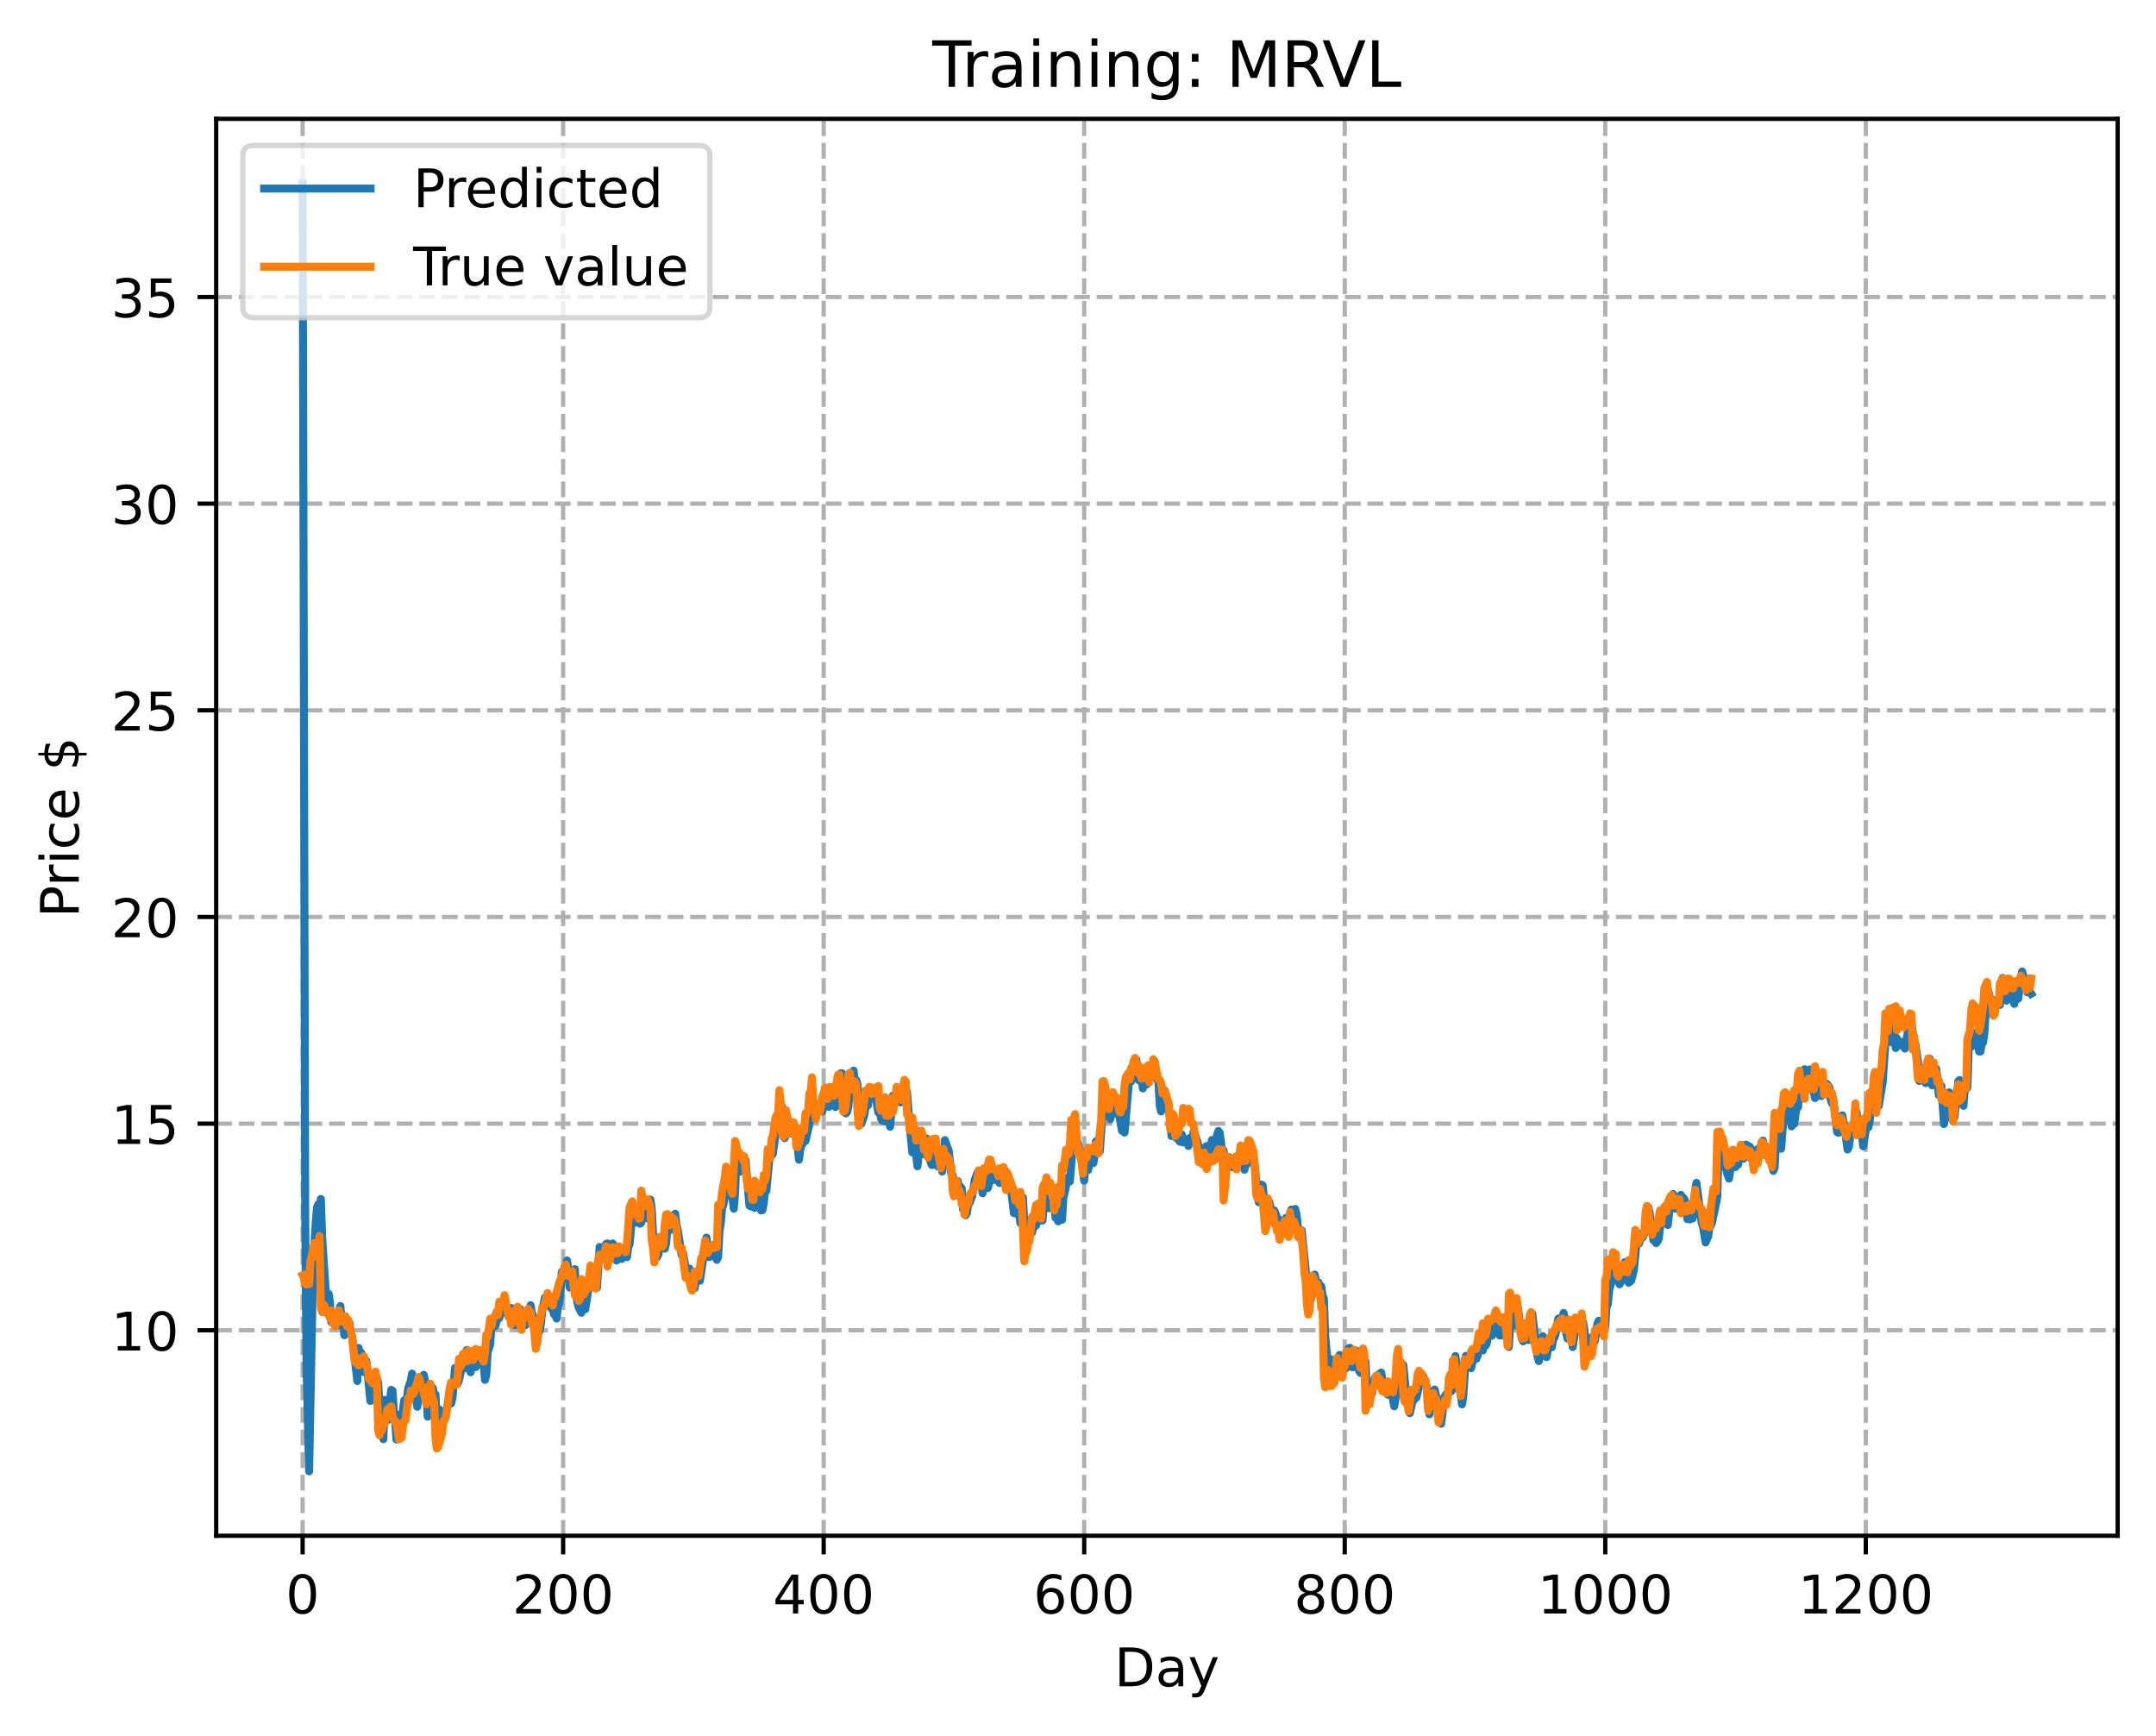 <?xml version="1.0" encoding="utf-8" standalone="no"?>
<!DOCTYPE svg PUBLIC "-//W3C//DTD SVG 1.1//EN"
  "http://www.w3.org/Graphics/SVG/1.1/DTD/svg11.dtd">
<!-- Created with matplotlib (https://matplotlib.org/) -->
<svg height="325.986pt" version="1.1" viewBox="0 0 404.923 325.986" width="404.923pt" xmlns="http://www.w3.org/2000/svg" xmlns:xlink="http://www.w3.org/1999/xlink">
 <defs>
  <style type="text/css">
*{stroke-linecap:butt;stroke-linejoin:round;}
  </style>
 </defs>
 <g id="figure_1">
  <g id="patch_1">
   <path d="M 0 325.986 
L 404.923 325.986 
L 404.923 0 
L 0 0 
z
" style="fill:#ffffff;"/>
  </g>
  <g id="axes_1">
   <g id="patch_2">
    <path d="M 40.603 288.43 
L 397.723 288.43 
L 397.723 22.318 
L 40.603 22.318 
z
" style="fill:#ffffff;"/>
   </g>
   <g id="matplotlib.axis_1">
    <g id="xtick_1">
     <g id="line2d_1">
      <path clip-path="url(#p0f4030da2d)" d="M 56.836 288.43 
L 56.836 22.318 
" style="fill:none;stroke:#b0b0b0;stroke-dasharray:2.96,1.28;stroke-dashoffset:0;stroke-width:0.8;"/>
     </g>
     <g id="line2d_2">
      <defs>
       <path d="M 0 0 
L 0 3.5 
" id="m9485e32c4b" style="stroke:#000000;stroke-width:0.8;"/>
      </defs>
      <g>
       <use style="stroke:#000000;stroke-width:0.8;" x="56.836" xlink:href="#m9485e32c4b" y="288.43"/>
      </g>
     </g>
     <g id="text_1">
      <!-- 0 -->
      <defs>
       <path d="M 31.781 66.406 
Q 24.172 66.406 20.328 58.906 
Q 16.5 51.422 16.5 36.375 
Q 16.5 21.391 20.328 13.891 
Q 24.172 6.391 31.781 6.391 
Q 39.453 6.391 43.281 13.891 
Q 47.125 21.391 47.125 36.375 
Q 47.125 51.422 43.281 58.906 
Q 39.453 66.406 31.781 66.406 
z
M 31.781 74.219 
Q 44.047 74.219 50.516 64.516 
Q 56.984 54.828 56.984 36.375 
Q 56.984 17.969 50.516 8.266 
Q 44.047 -1.422 31.781 -1.422 
Q 19.531 -1.422 13.062 8.266 
Q 6.594 17.969 6.594 36.375 
Q 6.594 54.828 13.062 64.516 
Q 19.531 74.219 31.781 74.219 
z
" id="DejaVuSans-48"/>
      </defs>
      <g transform="translate(53.655 303.029)scale(0.1 -0.1)">
       <use xlink:href="#DejaVuSans-48"/>
      </g>
     </g>
    </g>
    <g id="xtick_2">
     <g id="line2d_3">
      <path clip-path="url(#p0f4030da2d)" d="M 105.766 288.43 
L 105.766 22.318 
" style="fill:none;stroke:#b0b0b0;stroke-dasharray:2.96,1.28;stroke-dashoffset:0;stroke-width:0.8;"/>
     </g>
     <g id="line2d_4">
      <g>
       <use style="stroke:#000000;stroke-width:0.8;" x="105.766" xlink:href="#m9485e32c4b" y="288.43"/>
      </g>
     </g>
     <g id="text_2">
      <!-- 200 -->
      <defs>
       <path d="M 19.188 8.297 
L 53.609 8.297 
L 53.609 0 
L 7.328 0 
L 7.328 8.297 
Q 12.938 14.109 22.625 23.891 
Q 32.328 33.688 34.812 36.531 
Q 39.547 41.844 41.422 45.531 
Q 43.312 49.219 43.312 52.781 
Q 43.312 58.594 39.234 62.25 
Q 35.156 65.922 28.609 65.922 
Q 23.969 65.922 18.812 64.312 
Q 13.672 62.703 7.812 59.422 
L 7.812 69.391 
Q 13.766 71.781 18.938 73 
Q 24.125 74.219 28.422 74.219 
Q 39.75 74.219 46.484 68.547 
Q 53.219 62.891 53.219 53.422 
Q 53.219 48.922 51.531 44.891 
Q 49.859 40.875 45.406 35.406 
Q 44.188 33.984 37.641 27.219 
Q 31.109 20.453 19.188 8.297 
z
" id="DejaVuSans-50"/>
      </defs>
      <g transform="translate(96.223 303.029)scale(0.1 -0.1)">
       <use xlink:href="#DejaVuSans-50"/>
       <use x="63.623" xlink:href="#DejaVuSans-48"/>
       <use x="127.246" xlink:href="#DejaVuSans-48"/>
      </g>
     </g>
    </g>
    <g id="xtick_3">
     <g id="line2d_5">
      <path clip-path="url(#p0f4030da2d)" d="M 154.697 288.43 
L 154.697 22.318 
" style="fill:none;stroke:#b0b0b0;stroke-dasharray:2.96,1.28;stroke-dashoffset:0;stroke-width:0.8;"/>
     </g>
     <g id="line2d_6">
      <g>
       <use style="stroke:#000000;stroke-width:0.8;" x="154.697" xlink:href="#m9485e32c4b" y="288.43"/>
      </g>
     </g>
     <g id="text_3">
      <!-- 400 -->
      <defs>
       <path d="M 37.797 64.312 
L 12.891 25.391 
L 37.797 25.391 
z
M 35.203 72.906 
L 47.609 72.906 
L 47.609 25.391 
L 58.016 25.391 
L 58.016 17.188 
L 47.609 17.188 
L 47.609 0 
L 37.797 0 
L 37.797 17.188 
L 4.891 17.188 
L 4.891 26.703 
z
" id="DejaVuSans-52"/>
      </defs>
      <g transform="translate(145.153 303.029)scale(0.1 -0.1)">
       <use xlink:href="#DejaVuSans-52"/>
       <use x="63.623" xlink:href="#DejaVuSans-48"/>
       <use x="127.246" xlink:href="#DejaVuSans-48"/>
      </g>
     </g>
    </g>
    <g id="xtick_4">
     <g id="line2d_7">
      <path clip-path="url(#p0f4030da2d)" d="M 203.628 288.43 
L 203.628 22.318 
" style="fill:none;stroke:#b0b0b0;stroke-dasharray:2.96,1.28;stroke-dashoffset:0;stroke-width:0.8;"/>
     </g>
     <g id="line2d_8">
      <g>
       <use style="stroke:#000000;stroke-width:0.8;" x="203.628" xlink:href="#m9485e32c4b" y="288.43"/>
      </g>
     </g>
     <g id="text_4">
      <!-- 600 -->
      <defs>
       <path d="M 33.016 40.375 
Q 26.375 40.375 22.484 35.828 
Q 18.609 31.297 18.609 23.391 
Q 18.609 15.531 22.484 10.953 
Q 26.375 6.391 33.016 6.391 
Q 39.656 6.391 43.531 10.953 
Q 47.406 15.531 47.406 23.391 
Q 47.406 31.297 43.531 35.828 
Q 39.656 40.375 33.016 40.375 
z
M 52.594 71.297 
L 52.594 62.312 
Q 48.875 64.062 45.094 64.984 
Q 41.312 65.922 37.594 65.922 
Q 27.828 65.922 22.672 59.328 
Q 17.531 52.734 16.797 39.406 
Q 19.672 43.656 24.016 45.922 
Q 28.375 48.188 33.594 48.188 
Q 44.578 48.188 50.953 41.516 
Q 57.328 34.859 57.328 23.391 
Q 57.328 12.156 50.688 5.359 
Q 44.047 -1.422 33.016 -1.422 
Q 20.359 -1.422 13.672 8.266 
Q 6.984 17.969 6.984 36.375 
Q 6.984 53.656 15.188 63.938 
Q 23.391 74.219 37.203 74.219 
Q 40.922 74.219 44.703 73.484 
Q 48.484 72.75 52.594 71.297 
z
" id="DejaVuSans-54"/>
      </defs>
      <g transform="translate(194.084 303.029)scale(0.1 -0.1)">
       <use xlink:href="#DejaVuSans-54"/>
       <use x="63.623" xlink:href="#DejaVuSans-48"/>
       <use x="127.246" xlink:href="#DejaVuSans-48"/>
      </g>
     </g>
    </g>
    <g id="xtick_5">
     <g id="line2d_9">
      <path clip-path="url(#p0f4030da2d)" d="M 252.558 288.43 
L 252.558 22.318 
" style="fill:none;stroke:#b0b0b0;stroke-dasharray:2.96,1.28;stroke-dashoffset:0;stroke-width:0.8;"/>
     </g>
     <g id="line2d_10">
      <g>
       <use style="stroke:#000000;stroke-width:0.8;" x="252.558" xlink:href="#m9485e32c4b" y="288.43"/>
      </g>
     </g>
     <g id="text_5">
      <!-- 800 -->
      <defs>
       <path d="M 31.781 34.625 
Q 24.75 34.625 20.719 30.859 
Q 16.703 27.094 16.703 20.516 
Q 16.703 13.922 20.719 10.156 
Q 24.75 6.391 31.781 6.391 
Q 38.812 6.391 42.859 10.172 
Q 46.922 13.969 46.922 20.516 
Q 46.922 27.094 42.891 30.859 
Q 38.875 34.625 31.781 34.625 
z
M 21.922 38.812 
Q 15.578 40.375 12.031 44.719 
Q 8.5 49.078 8.5 55.328 
Q 8.5 64.062 14.719 69.141 
Q 20.953 74.219 31.781 74.219 
Q 42.672 74.219 48.875 69.141 
Q 55.078 64.062 55.078 55.328 
Q 55.078 49.078 51.531 44.719 
Q 48 40.375 41.703 38.812 
Q 48.828 37.156 52.797 32.312 
Q 56.781 27.484 56.781 20.516 
Q 56.781 9.906 50.312 4.234 
Q 43.844 -1.422 31.781 -1.422 
Q 19.734 -1.422 13.25 4.234 
Q 6.781 9.906 6.781 20.516 
Q 6.781 27.484 10.781 32.312 
Q 14.797 37.156 21.922 38.812 
z
M 18.312 54.391 
Q 18.312 48.734 21.844 45.562 
Q 25.391 42.391 31.781 42.391 
Q 38.141 42.391 41.719 45.562 
Q 45.312 48.734 45.312 54.391 
Q 45.312 60.062 41.719 63.234 
Q 38.141 66.406 31.781 66.406 
Q 25.391 66.406 21.844 63.234 
Q 18.312 60.062 18.312 54.391 
z
" id="DejaVuSans-56"/>
      </defs>
      <g transform="translate(243.015 303.029)scale(0.1 -0.1)">
       <use xlink:href="#DejaVuSans-56"/>
       <use x="63.623" xlink:href="#DejaVuSans-48"/>
       <use x="127.246" xlink:href="#DejaVuSans-48"/>
      </g>
     </g>
    </g>
    <g id="xtick_6">
     <g id="line2d_11">
      <path clip-path="url(#p0f4030da2d)" d="M 301.489 288.43 
L 301.489 22.318 
" style="fill:none;stroke:#b0b0b0;stroke-dasharray:2.96,1.28;stroke-dashoffset:0;stroke-width:0.8;"/>
     </g>
     <g id="line2d_12">
      <g>
       <use style="stroke:#000000;stroke-width:0.8;" x="301.489" xlink:href="#m9485e32c4b" y="288.43"/>
      </g>
     </g>
     <g id="text_6">
      <!-- 1000 -->
      <defs>
       <path d="M 12.406 8.297 
L 28.516 8.297 
L 28.516 63.922 
L 10.984 60.406 
L 10.984 69.391 
L 28.422 72.906 
L 38.281 72.906 
L 38.281 8.297 
L 54.391 8.297 
L 54.391 0 
L 12.406 0 
z
" id="DejaVuSans-49"/>
      </defs>
      <g transform="translate(288.764 303.029)scale(0.1 -0.1)">
       <use xlink:href="#DejaVuSans-49"/>
       <use x="63.623" xlink:href="#DejaVuSans-48"/>
       <use x="127.246" xlink:href="#DejaVuSans-48"/>
       <use x="190.869" xlink:href="#DejaVuSans-48"/>
      </g>
     </g>
    </g>
    <g id="xtick_7">
     <g id="line2d_13">
      <path clip-path="url(#p0f4030da2d)" d="M 350.419 288.43 
L 350.419 22.318 
" style="fill:none;stroke:#b0b0b0;stroke-dasharray:2.96,1.28;stroke-dashoffset:0;stroke-width:0.8;"/>
     </g>
     <g id="line2d_14">
      <g>
       <use style="stroke:#000000;stroke-width:0.8;" x="350.419" xlink:href="#m9485e32c4b" y="288.43"/>
      </g>
     </g>
     <g id="text_7">
      <!-- 1200 -->
      <g transform="translate(337.694 303.029)scale(0.1 -0.1)">
       <use xlink:href="#DejaVuSans-49"/>
       <use x="63.623" xlink:href="#DejaVuSans-50"/>
       <use x="127.246" xlink:href="#DejaVuSans-48"/>
       <use x="190.869" xlink:href="#DejaVuSans-48"/>
      </g>
     </g>
    </g>
    <g id="text_8">
     <!-- Day -->
     <defs>
      <path d="M 19.672 64.797 
L 19.672 8.109 
L 31.594 8.109 
Q 46.688 8.109 53.688 14.938 
Q 60.688 21.781 60.688 36.531 
Q 60.688 51.172 53.688 57.984 
Q 46.688 64.797 31.594 64.797 
z
M 9.812 72.906 
L 30.078 72.906 
Q 51.266 72.906 61.172 64.094 
Q 71.094 55.281 71.094 36.531 
Q 71.094 17.672 61.125 8.828 
Q 51.172 0 30.078 0 
L 9.812 0 
z
" id="DejaVuSans-68"/>
      <path d="M 34.281 27.484 
Q 23.391 27.484 19.188 25 
Q 14.984 22.516 14.984 16.5 
Q 14.984 11.719 18.141 8.906 
Q 21.297 6.109 26.703 6.109 
Q 34.188 6.109 38.703 11.406 
Q 43.219 16.703 43.219 25.484 
L 43.219 27.484 
z
M 52.203 31.203 
L 52.203 0 
L 43.219 0 
L 43.219 8.297 
Q 40.141 3.328 35.547 0.953 
Q 30.953 -1.422 24.312 -1.422 
Q 15.922 -1.422 10.953 3.297 
Q 6 8.016 6 15.922 
Q 6 25.141 12.172 29.828 
Q 18.359 34.516 30.609 34.516 
L 43.219 34.516 
L 43.219 35.406 
Q 43.219 41.609 39.141 45 
Q 35.062 48.391 27.688 48.391 
Q 23 48.391 18.547 47.266 
Q 14.109 46.141 10.016 43.891 
L 10.016 52.203 
Q 14.938 54.109 19.578 55.047 
Q 24.219 56 28.609 56 
Q 40.484 56 46.344 49.844 
Q 52.203 43.703 52.203 31.203 
z
" id="DejaVuSans-97"/>
      <path d="M 32.172 -5.078 
Q 28.375 -14.844 24.75 -17.812 
Q 21.141 -20.797 15.094 -20.797 
L 7.906 -20.797 
L 7.906 -13.281 
L 13.188 -13.281 
Q 16.891 -13.281 18.938 -11.516 
Q 21 -9.766 23.484 -3.219 
L 25.094 0.875 
L 2.984 54.688 
L 12.5 54.688 
L 29.594 11.922 
L 46.688 54.688 
L 56.203 54.688 
z
" id="DejaVuSans-121"/>
     </defs>
     <g transform="translate(209.29 316.707)scale(0.1 -0.1)">
      <use xlink:href="#DejaVuSans-68"/>
      <use x="77.002" xlink:href="#DejaVuSans-97"/>
      <use x="138.281" xlink:href="#DejaVuSans-121"/>
     </g>
    </g>
   </g>
   <g id="matplotlib.axis_2">
    <g id="ytick_1">
     <g id="line2d_15">
      <path clip-path="url(#p0f4030da2d)" d="M 40.603 249.846 
L 397.723 249.846 
" style="fill:none;stroke:#b0b0b0;stroke-dasharray:2.96,1.28;stroke-dashoffset:0;stroke-width:0.8;"/>
     </g>
     <g id="line2d_16">
      <defs>
       <path d="M 0 0 
L -3.5 0 
" id="m501646cddd" style="stroke:#000000;stroke-width:0.8;"/>
      </defs>
      <g>
       <use style="stroke:#000000;stroke-width:0.8;" x="40.603" xlink:href="#m501646cddd" y="249.846"/>
      </g>
     </g>
     <g id="text_9">
      <!-- 10 -->
      <g transform="translate(20.878 253.645)scale(0.1 -0.1)">
       <use xlink:href="#DejaVuSans-49"/>
       <use x="63.623" xlink:href="#DejaVuSans-48"/>
      </g>
     </g>
    </g>
    <g id="ytick_2">
     <g id="line2d_17">
      <path clip-path="url(#p0f4030da2d)" d="M 40.603 211.033 
L 397.723 211.033 
" style="fill:none;stroke:#b0b0b0;stroke-dasharray:2.96,1.28;stroke-dashoffset:0;stroke-width:0.8;"/>
     </g>
     <g id="line2d_18">
      <g>
       <use style="stroke:#000000;stroke-width:0.8;" x="40.603" xlink:href="#m501646cddd" y="211.033"/>
      </g>
     </g>
     <g id="text_10">
      <!-- 15 -->
      <defs>
       <path d="M 10.797 72.906 
L 49.516 72.906 
L 49.516 64.594 
L 19.828 64.594 
L 19.828 46.734 
Q 21.969 47.469 24.109 47.828 
Q 26.266 48.188 28.422 48.188 
Q 40.625 48.188 47.75 41.5 
Q 54.891 34.812 54.891 23.391 
Q 54.891 11.625 47.562 5.094 
Q 40.234 -1.422 26.906 -1.422 
Q 22.312 -1.422 17.547 -0.641 
Q 12.797 0.141 7.719 1.703 
L 7.719 11.625 
Q 12.109 9.234 16.797 8.062 
Q 21.484 6.891 26.703 6.891 
Q 35.156 6.891 40.078 11.328 
Q 45.016 15.766 45.016 23.391 
Q 45.016 31 40.078 35.438 
Q 35.156 39.891 26.703 39.891 
Q 22.75 39.891 18.812 39.016 
Q 14.891 38.141 10.797 36.281 
z
" id="DejaVuSans-53"/>
      </defs>
      <g transform="translate(20.878 214.832)scale(0.1 -0.1)">
       <use xlink:href="#DejaVuSans-49"/>
       <use x="63.623" xlink:href="#DejaVuSans-53"/>
      </g>
     </g>
    </g>
    <g id="ytick_3">
     <g id="line2d_19">
      <path clip-path="url(#p0f4030da2d)" d="M 40.603 172.22 
L 397.723 172.22 
" style="fill:none;stroke:#b0b0b0;stroke-dasharray:2.96,1.28;stroke-dashoffset:0;stroke-width:0.8;"/>
     </g>
     <g id="line2d_20">
      <g>
       <use style="stroke:#000000;stroke-width:0.8;" x="40.603" xlink:href="#m501646cddd" y="172.22"/>
      </g>
     </g>
     <g id="text_11">
      <!-- 20 -->
      <g transform="translate(20.878 176.019)scale(0.1 -0.1)">
       <use xlink:href="#DejaVuSans-50"/>
       <use x="63.623" xlink:href="#DejaVuSans-48"/>
      </g>
     </g>
    </g>
    <g id="ytick_4">
     <g id="line2d_21">
      <path clip-path="url(#p0f4030da2d)" d="M 40.603 133.407 
L 397.723 133.407 
" style="fill:none;stroke:#b0b0b0;stroke-dasharray:2.96,1.28;stroke-dashoffset:0;stroke-width:0.8;"/>
     </g>
     <g id="line2d_22">
      <g>
       <use style="stroke:#000000;stroke-width:0.8;" x="40.603" xlink:href="#m501646cddd" y="133.407"/>
      </g>
     </g>
     <g id="text_12">
      <!-- 25 -->
      <g transform="translate(20.878 137.206)scale(0.1 -0.1)">
       <use xlink:href="#DejaVuSans-50"/>
       <use x="63.623" xlink:href="#DejaVuSans-53"/>
      </g>
     </g>
    </g>
    <g id="ytick_5">
     <g id="line2d_23">
      <path clip-path="url(#p0f4030da2d)" d="M 40.603 94.594 
L 397.723 94.594 
" style="fill:none;stroke:#b0b0b0;stroke-dasharray:2.96,1.28;stroke-dashoffset:0;stroke-width:0.8;"/>
     </g>
     <g id="line2d_24">
      <g>
       <use style="stroke:#000000;stroke-width:0.8;" x="40.603" xlink:href="#m501646cddd" y="94.594"/>
      </g>
     </g>
     <g id="text_13">
      <!-- 30 -->
      <defs>
       <path d="M 40.578 39.312 
Q 47.656 37.797 51.625 33 
Q 55.609 28.219 55.609 21.188 
Q 55.609 10.406 48.188 4.484 
Q 40.766 -1.422 27.094 -1.422 
Q 22.516 -1.422 17.656 -0.516 
Q 12.797 0.391 7.625 2.203 
L 7.625 11.719 
Q 11.719 9.328 16.594 8.109 
Q 21.484 6.891 26.812 6.891 
Q 36.078 6.891 40.938 10.547 
Q 45.797 14.203 45.797 21.188 
Q 45.797 27.641 41.281 31.266 
Q 36.766 34.906 28.719 34.906 
L 20.219 34.906 
L 20.219 43.016 
L 29.109 43.016 
Q 36.375 43.016 40.234 45.922 
Q 44.094 48.828 44.094 54.297 
Q 44.094 59.906 40.109 62.906 
Q 36.141 65.922 28.719 65.922 
Q 24.656 65.922 20.016 65.031 
Q 15.375 64.156 9.812 62.312 
L 9.812 71.094 
Q 15.438 72.656 20.344 73.438 
Q 25.25 74.219 29.594 74.219 
Q 40.828 74.219 47.359 69.109 
Q 53.906 64.016 53.906 55.328 
Q 53.906 49.266 50.438 45.094 
Q 46.969 40.922 40.578 39.312 
z
" id="DejaVuSans-51"/>
      </defs>
      <g transform="translate(20.878 98.393)scale(0.1 -0.1)">
       <use xlink:href="#DejaVuSans-51"/>
       <use x="63.623" xlink:href="#DejaVuSans-48"/>
      </g>
     </g>
    </g>
    <g id="ytick_6">
     <g id="line2d_25">
      <path clip-path="url(#p0f4030da2d)" d="M 40.603 55.781 
L 397.723 55.781 
" style="fill:none;stroke:#b0b0b0;stroke-dasharray:2.96,1.28;stroke-dashoffset:0;stroke-width:0.8;"/>
     </g>
     <g id="line2d_26">
      <g>
       <use style="stroke:#000000;stroke-width:0.8;" x="40.603" xlink:href="#m501646cddd" y="55.781"/>
      </g>
     </g>
     <g id="text_14">
      <!-- 35 -->
      <g transform="translate(20.878 59.58)scale(0.1 -0.1)">
       <use xlink:href="#DejaVuSans-51"/>
       <use x="63.623" xlink:href="#DejaVuSans-53"/>
      </g>
     </g>
    </g>
    <g id="text_15">
     <!-- Price $ -->
     <defs>
      <path d="M 19.672 64.797 
L 19.672 37.406 
L 32.078 37.406 
Q 38.969 37.406 42.719 40.969 
Q 46.484 44.531 46.484 51.125 
Q 46.484 57.672 42.719 61.234 
Q 38.969 64.797 32.078 64.797 
z
M 9.812 72.906 
L 32.078 72.906 
Q 44.344 72.906 50.609 67.359 
Q 56.891 61.812 56.891 51.125 
Q 56.891 40.328 50.609 34.812 
Q 44.344 29.297 32.078 29.297 
L 19.672 29.297 
L 19.672 0 
L 9.812 0 
z
" id="DejaVuSans-80"/>
      <path d="M 41.109 46.297 
Q 39.594 47.172 37.812 47.578 
Q 36.031 48 33.891 48 
Q 26.266 48 22.188 43.047 
Q 18.109 38.094 18.109 28.812 
L 18.109 0 
L 9.078 0 
L 9.078 54.688 
L 18.109 54.688 
L 18.109 46.188 
Q 20.953 51.172 25.484 53.578 
Q 30.031 56 36.531 56 
Q 37.453 56 38.578 55.875 
Q 39.703 55.766 41.062 55.516 
z
" id="DejaVuSans-114"/>
      <path d="M 9.422 54.688 
L 18.406 54.688 
L 18.406 0 
L 9.422 0 
z
M 9.422 75.984 
L 18.406 75.984 
L 18.406 64.594 
L 9.422 64.594 
z
" id="DejaVuSans-105"/>
      <path d="M 48.781 52.594 
L 48.781 44.188 
Q 44.969 46.297 41.141 47.344 
Q 37.312 48.391 33.406 48.391 
Q 24.656 48.391 19.812 42.844 
Q 14.984 37.312 14.984 27.297 
Q 14.984 17.281 19.812 11.734 
Q 24.656 6.203 33.406 6.203 
Q 37.312 6.203 41.141 7.25 
Q 44.969 8.297 48.781 10.406 
L 48.781 2.094 
Q 45.016 0.344 40.984 -0.531 
Q 36.969 -1.422 32.422 -1.422 
Q 20.062 -1.422 12.781 6.344 
Q 5.516 14.109 5.516 27.297 
Q 5.516 40.672 12.859 48.328 
Q 20.219 56 33.016 56 
Q 37.156 56 41.109 55.141 
Q 45.062 54.297 48.781 52.594 
z
" id="DejaVuSans-99"/>
      <path d="M 56.203 29.594 
L 56.203 25.203 
L 14.891 25.203 
Q 15.484 15.922 20.484 11.062 
Q 25.484 6.203 34.422 6.203 
Q 39.594 6.203 44.453 7.469 
Q 49.312 8.734 54.109 11.281 
L 54.109 2.781 
Q 49.266 0.734 44.188 -0.344 
Q 39.109 -1.422 33.891 -1.422 
Q 20.797 -1.422 13.156 6.188 
Q 5.516 13.812 5.516 26.812 
Q 5.516 40.234 12.766 48.109 
Q 20.016 56 32.328 56 
Q 43.359 56 49.781 48.891 
Q 56.203 41.797 56.203 29.594 
z
M 47.219 32.234 
Q 47.125 39.594 43.094 43.984 
Q 39.062 48.391 32.422 48.391 
Q 24.906 48.391 20.391 44.141 
Q 15.875 39.891 15.188 32.172 
z
" id="DejaVuSans-101"/>
      <path id="DejaVuSans-32"/>
      <path d="M 33.797 -14.703 
L 28.906 -14.703 
L 28.859 0 
Q 23.734 0.094 18.609 1.188 
Q 13.484 2.297 8.297 4.5 
L 8.297 13.281 
Q 13.281 10.156 18.375 8.562 
Q 23.484 6.984 28.906 6.938 
L 28.906 29.203 
Q 18.109 30.953 13.203 35.156 
Q 8.297 39.359 8.297 46.688 
Q 8.297 54.641 13.625 59.219 
Q 18.953 63.812 28.906 64.5 
L 28.906 75.984 
L 33.797 75.984 
L 33.797 64.656 
Q 38.328 64.453 42.578 63.688 
Q 46.828 62.938 50.875 61.625 
L 50.875 53.078 
Q 46.828 55.125 42.547 56.25 
Q 38.281 57.375 33.797 57.562 
L 33.797 36.719 
Q 44.875 35.016 50.094 30.609 
Q 55.328 26.219 55.328 18.609 
Q 55.328 10.359 49.781 5.594 
Q 44.234 0.828 33.797 0.094 
z
M 28.906 37.594 
L 28.906 57.625 
Q 23.25 56.984 20.266 54.391 
Q 17.281 51.812 17.281 47.516 
Q 17.281 43.312 20.031 40.969 
Q 22.797 38.625 28.906 37.594 
z
M 33.797 28.219 
L 33.797 7.078 
Q 39.984 7.906 43.141 10.594 
Q 46.297 13.281 46.297 17.672 
Q 46.297 21.969 43.281 24.5 
Q 40.281 27.047 33.797 28.219 
z
" id="DejaVuSans-36"/>
     </defs>
     <g transform="translate(14.798 172.342)rotate(-90)scale(0.1 -0.1)">
      <use xlink:href="#DejaVuSans-80"/>
      <use x="58.553" xlink:href="#DejaVuSans-114"/>
      <use x="99.666" xlink:href="#DejaVuSans-105"/>
      <use x="127.449" xlink:href="#DejaVuSans-99"/>
      <use x="182.43" xlink:href="#DejaVuSans-101"/>
      <use x="243.953" xlink:href="#DejaVuSans-32"/>
      <use x="275.74" xlink:href="#DejaVuSans-36"/>
     </g>
    </g>
   </g>
   <g id="line2d_27">
    <path clip-path="url(#p0f4030da2d)" d="M 56.836 34.414 
L 57.325 228.509 
L 57.57 256.812 
L 58.059 276.334 
L 58.793 238.252 
L 59.282 229.729 
L 59.527 226.814 
L 59.772 226.179 
L 60.016 226.912 
L 60.261 225.181 
L 60.506 232.41 
L 61.24 243.427 
L 61.484 244.167 
L 61.729 243.008 
L 61.974 244.629 
L 62.218 248.325 
L 62.463 247.532 
L 62.952 247.673 
L 63.197 248.897 
L 63.441 248.925 
L 63.686 246.045 
L 63.931 245.294 
L 64.175 248.263 
L 64.42 247.655 
L 64.665 250.773 
L 64.909 250.105 
L 65.154 247.976 
L 65.399 250.397 
L 65.643 248.447 
L 65.888 250.603 
L 66.133 250.954 
L 67.111 259.371 
L 67.356 253.151 
L 67.601 255.836 
L 67.845 254.061 
L 68.09 254.642 
L 68.335 257.701 
L 68.579 255.388 
L 68.824 255.67 
L 69.558 263.113 
L 69.802 258.997 
L 70.047 260.474 
L 70.292 259.502 
L 70.536 260.167 
L 70.781 258.835 
L 71.026 259.739 
L 71.27 263.777 
L 71.515 264.442 
L 72.004 270.293 
L 72.249 262.914 
L 72.494 265.543 
L 72.738 266.747 
L 72.983 265.581 
L 73.472 261.036 
L 73.717 261.189 
L 73.962 265.015 
L 74.206 266.808 
L 74.451 270.366 
L 74.696 265.7 
L 74.94 268.957 
L 75.185 269.766 
L 75.674 264.851 
L 75.919 262.986 
L 76.163 263.377 
L 76.408 262.905 
L 76.653 260.738 
L 77.142 259.401 
L 77.387 257.978 
L 77.631 260.339 
L 77.876 261.314 
L 78.121 261.353 
L 78.365 264.205 
L 78.61 262.591 
L 78.855 259.155 
L 79.099 261.019 
L 79.344 261.547 
L 79.589 258.202 
L 79.833 259.382 
L 80.078 261.538 
L 80.323 266.062 
L 80.567 265.59 
L 81.056 260.502 
L 81.301 260.716 
L 81.546 261.929 
L 81.79 261.892 
L 82.035 267.074 
L 82.28 266.209 
L 82.524 264.732 
L 82.769 265.044 
L 83.014 266.674 
L 83.258 265.327 
L 83.503 265.435 
L 83.748 265.064 
L 83.992 264.347 
L 84.482 261.67 
L 84.726 263.61 
L 84.971 262.623 
L 85.46 256.916 
L 85.95 259.869 
L 86.194 259.248 
L 86.439 258.163 
L 86.928 255.18 
L 87.173 257.031 
L 87.417 255.995 
L 87.662 253.551 
L 87.907 255.238 
L 88.151 256.118 
L 88.396 257.724 
L 88.641 255.771 
L 88.885 254.857 
L 89.13 256.663 
L 89.375 256.749 
L 89.619 256.193 
L 89.864 254.202 
L 90.109 253.968 
L 90.353 253.976 
L 90.843 256.327 
L 91.087 259.164 
L 91.332 258.233 
L 91.577 254.057 
L 92.066 252.487 
L 92.311 248.598 
L 92.555 249.286 
L 93.044 249.021 
L 93.289 248.133 
L 93.534 246.437 
L 93.778 247.56 
L 94.023 246.292 
L 94.268 246.529 
L 94.512 246.585 
L 94.757 245.504 
L 95.002 245.039 
L 95.246 246.127 
L 95.736 246.667 
L 95.98 245.658 
L 96.225 245.741 
L 96.47 248.141 
L 96.714 248.889 
L 96.959 248.093 
L 97.204 247.88 
L 97.448 245.892 
L 97.693 245.873 
L 97.938 246.663 
L 98.182 248.315 
L 98.427 248.275 
L 98.672 248.896 
L 98.916 247.644 
L 99.161 248.5 
L 99.65 245.142 
L 99.895 246.613 
L 100.139 247.195 
L 100.384 248.735 
L 100.629 251.094 
L 100.873 252.371 
L 101.118 250.255 
L 101.363 249.955 
L 101.607 248.526 
L 101.852 245.964 
L 102.341 243.71 
L 102.586 245.195 
L 102.831 244.721 
L 103.075 243.473 
L 103.32 243.649 
L 103.565 245.753 
L 103.809 245.862 
L 104.054 246.848 
L 104.299 247.03 
L 104.543 247.643 
L 104.788 245.267 
L 105.032 244.884 
L 105.277 242.726 
L 105.522 238.851 
L 105.766 239.2 
L 106.011 239.156 
L 106.256 238.43 
L 106.5 236.737 
L 106.745 238.616 
L 106.99 241.817 
L 107.234 240.688 
L 107.479 241.357 
L 107.968 238.362 
L 108.213 242.887 
L 108.458 244.726 
L 108.702 245.583 
L 109.192 246.556 
L 109.436 245.034 
L 109.681 245.188 
L 109.926 245.89 
L 110.415 242.722 
L 110.66 241.505 
L 110.904 239.135 
L 111.149 238.769 
L 111.393 240.257 
L 111.638 241.058 
L 111.883 240.789 
L 112.127 241.857 
L 112.617 234.198 
L 112.861 234.368 
L 113.106 235.226 
L 113.351 234.797 
L 113.595 235.5 
L 113.84 233.619 
L 114.085 233.543 
L 114.329 235.691 
L 114.574 235.367 
L 115.063 233.532 
L 115.308 234.034 
L 115.553 234.014 
L 115.797 236.75 
L 116.042 236.307 
L 116.287 236.205 
L 116.531 236.266 
L 116.776 236.448 
L 117.02 234.89 
L 117.265 235.67 
L 117.754 236.108 
L 117.999 234.171 
L 118.244 233.702 
L 118.733 228.506 
L 118.978 228.648 
L 119.222 229.437 
L 119.467 229.601 
L 119.712 228.777 
L 119.956 229.186 
L 120.201 229.829 
L 120.446 229.639 
L 120.69 226.222 
L 120.935 226.157 
L 121.18 226.369 
L 121.424 228.47 
L 121.669 228.877 
L 121.914 225.798 
L 122.158 225.306 
L 122.403 226.942 
L 122.648 231.606 
L 123.137 236.19 
L 123.381 236.161 
L 123.626 235.689 
L 124.115 233.447 
L 124.36 232.179 
L 124.605 232.695 
L 124.849 234.512 
L 125.094 233.627 
L 125.339 230.799 
L 125.583 229.793 
L 125.828 230.152 
L 126.073 230.951 
L 126.317 229.958 
L 126.562 228.215 
L 126.807 227.95 
L 127.051 230.08 
L 127.296 230.993 
L 128.03 235.754 
L 128.275 235.297 
L 129.008 239.441 
L 129.253 238.418 
L 129.498 238.259 
L 129.742 238.798 
L 129.987 240.666 
L 130.232 241.529 
L 130.476 241.926 
L 130.966 238.906 
L 131.21 240.011 
L 131.455 240.534 
L 132.189 235.64 
L 132.434 234.789 
L 132.678 232.43 
L 133.168 236.091 
L 133.412 235.629 
L 133.657 235.949 
L 134.146 233.732 
L 134.636 236.615 
L 134.88 236.078 
L 135.125 231.223 
L 135.369 229.746 
L 135.614 226.983 
L 135.859 226.241 
L 136.593 222.221 
L 136.837 223.735 
L 137.082 222.973 
L 137.327 223.151 
L 137.816 227.012 
L 138.061 224.092 
L 138.305 217.802 
L 138.55 217.113 
L 138.795 219.905 
L 139.039 220.037 
L 139.529 218.968 
L 139.773 219.609 
L 140.018 217.876 
L 140.752 226.429 
L 140.996 226.589 
L 141.241 224.984 
L 141.73 226.862 
L 141.975 224.915 
L 142.22 224.465 
L 142.464 224.726 
L 142.709 226.442 
L 142.954 227.348 
L 143.198 227.277 
L 143.443 226.048 
L 143.688 223.388 
L 143.932 223.687 
L 144.666 215.892 
L 144.911 217.08 
L 145.156 216.698 
L 145.645 213.287 
L 146.134 211.144 
L 146.379 211.744 
L 146.624 208.455 
L 146.868 207.843 
L 147.357 213.76 
L 147.602 213.244 
L 147.847 209.841 
L 148.091 210.701 
L 148.336 212.901 
L 148.825 212.08 
L 149.07 212.657 
L 149.315 212.527 
L 149.804 215.388 
L 150.049 217.813 
L 150.293 215.934 
L 150.538 215.09 
L 150.783 214.794 
L 151.027 213.938 
L 151.272 214.288 
L 152.006 211.191 
L 152.251 209.172 
L 152.495 208.608 
L 152.74 207.674 
L 152.984 208.153 
L 153.229 207.635 
L 153.474 208.422 
L 153.718 207.87 
L 153.963 207.661 
L 154.208 208.404 
L 154.452 208.752 
L 154.697 206.465 
L 154.942 206.471 
L 155.186 206.626 
L 155.431 205.71 
L 155.676 207.89 
L 156.165 204.859 
L 156.654 204.285 
L 156.899 207.915 
L 157.144 207.123 
L 157.633 202.696 
L 157.878 201.579 
L 158.122 201.562 
L 158.367 203.638 
L 158.612 208.8 
L 158.856 209.111 
L 159.101 208.855 
L 159.345 207.806 
L 159.59 204.452 
L 159.835 203.992 
L 160.079 203.264 
L 160.324 201.078 
L 160.569 203.638 
L 160.813 202.835 
L 161.058 203.688 
L 161.547 210.289 
L 161.792 211.041 
L 162.281 209.624 
L 162.771 206.754 
L 163.015 207.608 
L 163.26 205.869 
L 163.505 205.267 
L 163.994 206.265 
L 164.239 205.1 
L 164.483 205.112 
L 164.728 207.718 
L 164.972 208.944 
L 165.217 208.442 
L 165.462 210.089 
L 165.706 210.468 
L 165.951 208.799 
L 166.196 210.612 
L 166.685 207.681 
L 166.93 209.245 
L 167.174 211.61 
L 167.664 205.785 
L 167.908 206.422 
L 168.153 206.747 
L 168.398 205.963 
L 168.642 204.388 
L 168.887 205.465 
L 169.132 207.057 
L 169.376 206.025 
L 169.621 206.478 
L 169.866 206.054 
L 170.11 205.023 
L 170.355 205.134 
L 170.844 211.344 
L 171.333 216.433 
L 171.578 214.989 
L 171.823 215.164 
L 172.312 219.044 
L 172.801 214.441 
L 173.046 215.128 
L 173.291 216.412 
L 173.535 216.791 
L 173.78 215.743 
L 174.025 213.811 
L 174.269 214.113 
L 174.759 218.216 
L 175.003 218.808 
L 175.493 215.751 
L 175.737 218.798 
L 175.982 217.593 
L 176.227 219.121 
L 176.471 218.904 
L 176.716 218.89 
L 176.96 220.034 
L 177.205 218.053 
L 177.45 214.133 
L 178.184 216.105 
L 178.673 220.581 
L 178.918 220.672 
L 179.162 222.052 
L 179.407 224.495 
L 179.652 223.702 
L 179.896 221.809 
L 180.141 223.529 
L 180.386 222.893 
L 180.63 223.192 
L 180.875 227.18 
L 181.12 227.183 
L 181.364 228.238 
L 181.609 227.802 
L 181.854 225.981 
L 182.098 225.944 
L 182.588 224.632 
L 183.077 221.574 
L 183.566 220.246 
L 183.811 219.921 
L 184.055 219.941 
L 184.545 224.113 
L 184.789 222.426 
L 185.034 221.543 
L 185.279 221.312 
L 185.523 223.137 
L 186.257 220.55 
L 186.502 219.644 
L 186.747 221.609 
L 186.991 221.116 
L 187.236 219.876 
L 187.481 220.044 
L 187.725 222.193 
L 187.97 221.639 
L 188.215 221.547 
L 188.459 220.148 
L 188.704 219.77 
L 189.193 223.4 
L 189.438 221.031 
L 189.682 221.794 
L 190.416 227.838 
L 190.661 227.655 
L 190.906 227.962 
L 191.15 228.083 
L 191.395 227.972 
L 191.64 229.715 
L 192.129 224.889 
L 192.618 234.524 
L 192.863 234.638 
L 193.108 233.381 
L 193.352 230.816 
L 193.597 230.965 
L 193.842 231.473 
L 194.086 230.468 
L 194.575 230.175 
L 194.82 229.526 
L 195.065 229.383 
L 195.309 227.721 
L 195.554 227.23 
L 195.799 229.227 
L 196.043 226.019 
L 196.288 224.763 
L 196.533 226.894 
L 196.777 226.105 
L 197.022 226.921 
L 197.267 226.158 
L 197.511 226.027 
L 197.756 226.536 
L 198.001 226.368 
L 198.245 228.716 
L 198.49 228.436 
L 198.735 229.391 
L 198.979 228.437 
L 199.224 228.296 
L 199.469 229.093 
L 199.713 224.999 
L 200.203 222.914 
L 200.447 221.255 
L 200.692 221.042 
L 200.936 221.891 
L 201.426 215.928 
L 201.67 216.406 
L 201.915 214.427 
L 202.16 213.829 
L 202.894 216.327 
L 203.383 219.958 
L 203.628 221.752 
L 203.872 217.443 
L 204.117 218.369 
L 204.362 219.768 
L 204.606 218.544 
L 204.851 218.351 
L 205.34 218.445 
L 205.585 217.169 
L 205.83 214.377 
L 206.074 214.27 
L 206.319 213.917 
L 206.563 216.199 
L 207.297 205.988 
L 207.542 204.016 
L 208.521 210.216 
L 209.255 206.391 
L 209.744 209.187 
L 209.989 208.848 
L 210.233 209.697 
L 210.723 212.37 
L 210.967 210.453 
L 211.212 212.715 
L 211.946 204.147 
L 212.191 201.99 
L 212.435 203.143 
L 212.68 201.334 
L 212.924 200.863 
L 213.414 199.034 
L 213.658 201.861 
L 213.903 202.902 
L 214.148 201.752 
L 214.392 202.464 
L 214.637 204.422 
L 215.126 202.728 
L 215.371 203.681 
L 215.86 201.092 
L 216.105 202.02 
L 216.35 202.215 
L 216.839 199.325 
L 217.328 202.69 
L 217.573 203.279 
L 217.818 207.674 
L 218.062 208.743 
L 218.307 207.27 
L 218.551 208.138 
L 218.796 207.39 
L 219.041 207.559 
L 219.285 207.923 
L 219.53 208.553 
L 219.775 210.258 
L 220.019 213.363 
L 220.264 212.495 
L 220.509 210.83 
L 220.753 211.054 
L 220.998 213.781 
L 221.243 212.453 
L 221.487 214.34 
L 221.732 214.463 
L 221.977 213.085 
L 222.221 214.557 
L 222.466 213.862 
L 222.955 214.261 
L 223.2 215.233 
L 223.445 213.738 
L 223.689 213.656 
L 223.934 213.705 
L 224.179 212.485 
L 224.912 214.467 
L 225.157 215.628 
L 225.402 218.124 
L 225.646 217.146 
L 225.891 217.179 
L 226.136 217 
L 226.38 215.439 
L 226.625 215.24 
L 226.87 217.412 
L 227.114 216.939 
L 227.604 214.105 
L 227.848 215.611 
L 228.827 212.4 
L 229.072 212.734 
L 229.561 216.393 
L 229.806 216.022 
L 230.05 219.919 
L 230.539 219.265 
L 230.784 217.313 
L 231.029 218.393 
L 231.273 218.137 
L 231.518 219.242 
L 231.763 218.533 
L 232.007 218.326 
L 232.252 217.186 
L 232.497 218.793 
L 232.741 217.46 
L 232.986 217.142 
L 233.231 215.963 
L 233.475 216.907 
L 233.72 219.705 
L 233.965 218.367 
L 234.209 218.633 
L 234.699 216.914 
L 235.433 217.53 
L 235.677 219.007 
L 236.167 224.509 
L 236.411 225.797 
L 236.9 222.484 
L 237.145 222.634 
L 237.879 229.731 
L 238.124 228.92 
L 238.368 225.715 
L 239.102 228.671 
L 239.347 227.359 
L 240.081 229.285 
L 240.326 229.092 
L 240.57 230.722 
L 241.06 231.666 
L 241.304 230.958 
L 241.549 228.712 
L 241.794 228.778 
L 242.038 228.991 
L 242.283 230.01 
L 242.527 227.167 
L 242.772 229.308 
L 243.261 227.056 
L 243.506 228.091 
L 243.995 232.477 
L 244.485 231.079 
L 245.463 240.894 
L 245.708 244.39 
L 245.953 244.66 
L 246.197 244.003 
L 246.687 239.902 
L 246.931 239.375 
L 247.176 240.809 
L 247.665 240.882 
L 247.91 241.613 
L 248.155 241.581 
L 248.399 243.301 
L 248.644 243.892 
L 248.888 250.776 
L 249.378 256.13 
L 249.622 255.525 
L 249.867 255.256 
L 250.112 258.487 
L 250.356 259.93 
L 250.846 257.118 
L 251.09 256.512 
L 251.58 254.48 
L 251.824 256.233 
L 252.069 256.474 
L 252.314 255.737 
L 252.558 256.048 
L 252.803 256.986 
L 253.292 253.213 
L 253.537 253.138 
L 253.782 254.297 
L 254.026 256.799 
L 254.271 256.413 
L 254.515 254.092 
L 254.76 253.676 
L 255.005 256.548 
L 255.249 257.466 
L 255.494 257.861 
L 255.739 257.489 
L 255.983 257.612 
L 256.228 255.686 
L 256.473 255.67 
L 256.717 261.529 
L 256.962 261.825 
L 257.207 260.856 
L 257.696 261.711 
L 258.185 258.812 
L 258.43 259.118 
L 258.919 258.124 
L 259.164 258.284 
L 259.409 257.784 
L 259.898 260.656 
L 260.143 260.611 
L 260.387 260.925 
L 260.632 261.931 
L 260.876 261.489 
L 261.121 261.289 
L 261.366 261.61 
L 261.855 264.132 
L 262.1 262.652 
L 262.834 256.849 
L 263.078 257.755 
L 263.323 256.117 
L 263.568 256.389 
L 264.057 261.532 
L 264.302 261.409 
L 264.546 262.564 
L 264.791 265.415 
L 265.28 263.188 
L 265.525 262.976 
L 265.77 261.86 
L 266.014 262.505 
L 266.993 258.287 
L 267.237 258.399 
L 267.727 259.451 
L 267.971 260.535 
L 268.216 262.29 
L 268.461 265.625 
L 268.95 262.253 
L 269.439 260.973 
L 270.173 264.1 
L 270.418 266.674 
L 270.663 267.406 
L 270.907 265.501 
L 271.152 262.602 
L 271.641 261.778 
L 271.886 261.769 
L 272.131 261.614 
L 272.375 261.077 
L 272.62 261.267 
L 272.864 260.503 
L 273.354 254.683 
L 273.843 258.73 
L 274.088 259.241 
L 274.577 263.749 
L 274.822 262.319 
L 275.311 254.652 
L 275.556 254.868 
L 275.8 256.726 
L 276.045 256.718 
L 276.29 256.963 
L 276.534 255.908 
L 276.779 253.926 
L 277.024 253.797 
L 277.268 255.216 
L 277.513 254.647 
L 277.758 252.691 
L 278.002 251.767 
L 278.247 251.762 
L 278.491 253.64 
L 278.736 251.957 
L 278.981 252.765 
L 279.225 252.386 
L 279.715 249.532 
L 279.959 249.08 
L 280.204 250.871 
L 280.693 249.856 
L 280.938 248.228 
L 281.183 248.576 
L 281.672 250.834 
L 281.917 250.821 
L 282.161 250.326 
L 282.406 250.668 
L 282.895 249.166 
L 283.385 252.998 
L 283.629 248.63 
L 283.874 246.534 
L 284.363 248.937 
L 285.097 245.633 
L 285.586 249.607 
L 285.831 251.481 
L 286.076 251.913 
L 286.32 251.282 
L 286.565 251.273 
L 286.81 250.697 
L 287.054 251.67 
L 287.299 250.964 
L 287.544 247.937 
L 287.788 246.736 
L 288.767 254.783 
L 289.012 255.629 
L 289.256 254.827 
L 289.501 251.936 
L 289.746 250.94 
L 289.99 251.241 
L 290.479 254.887 
L 290.969 251.773 
L 291.213 252.19 
L 291.458 253.035 
L 291.703 251.478 
L 291.947 251.248 
L 292.192 250.359 
L 292.681 247.648 
L 292.926 248.902 
L 293.171 249.125 
L 293.66 246.583 
L 293.905 247.679 
L 294.149 250.395 
L 294.394 251.402 
L 294.883 248.774 
L 295.128 250.475 
L 295.373 252.995 
L 296.106 248.492 
L 296.596 248.024 
L 296.84 248.417 
L 297.085 248.497 
L 297.33 248.376 
L 297.574 249.745 
L 297.819 252.648 
L 298.064 253.442 
L 298.308 252.579 
L 298.553 252.474 
L 298.798 251.411 
L 299.042 251.083 
L 299.287 252.32 
L 299.532 251.884 
L 300.021 248.617 
L 300.266 248.038 
L 300.51 248.139 
L 300.755 248.394 
L 301 249.375 
L 301.244 248.819 
L 301.489 249.061 
L 301.734 245.382 
L 301.978 244.967 
L 302.223 242.311 
L 302.712 240.512 
L 302.957 240.609 
L 303.201 238.851 
L 303.446 238.475 
L 303.691 237.512 
L 304.18 241.208 
L 304.425 240.78 
L 305.159 237.052 
L 305.403 238.456 
L 305.648 239.099 
L 305.893 240.913 
L 306.382 240.494 
L 306.871 238.47 
L 307.361 233.378 
L 307.605 231.598 
L 307.85 233.541 
L 308.094 232.621 
L 308.339 232.546 
L 308.584 232.303 
L 308.828 231.67 
L 309.073 230.276 
L 309.318 227.278 
L 309.562 226.693 
L 309.807 227.648 
L 310.541 232.961 
L 310.786 232.179 
L 311.03 233.465 
L 311.275 233.185 
L 311.52 232.717 
L 311.764 230.584 
L 312.009 229.561 
L 312.254 229.69 
L 312.498 228.717 
L 312.743 228.576 
L 312.988 229.045 
L 313.232 230.081 
L 313.722 225.661 
L 314.211 224.252 
L 314.455 226.744 
L 314.7 227.015 
L 314.945 224.896 
L 315.189 224.771 
L 315.434 225.383 
L 315.679 224.408 
L 315.923 226.528 
L 316.168 224.973 
L 316.413 225.352 
L 316.657 226.366 
L 316.902 228.98 
L 317.147 227.451 
L 317.391 229.024 
L 317.636 228.075 
L 317.881 228.879 
L 318.125 227.519 
L 318.37 223.65 
L 318.615 222.161 
L 319.593 229.669 
L 319.838 230.372 
L 320.327 233.352 
L 320.816 232.21 
L 321.061 230.518 
L 321.306 230.178 
L 321.55 229.605 
L 322.529 224.864 
L 322.774 216.338 
L 323.018 217.917 
L 323.263 217.257 
L 323.508 217.574 
L 323.752 218.626 
L 323.997 218.774 
L 324.486 220.723 
L 324.731 221.353 
L 324.976 219.812 
L 325.465 218.672 
L 325.71 218.472 
L 325.954 219.185 
L 326.199 217.208 
L 326.443 218.743 
L 326.688 216.746 
L 326.933 216.539 
L 327.177 215.037 
L 327.422 217.625 
L 327.667 216.612 
L 327.911 214.979 
L 328.156 215.079 
L 328.401 215.72 
L 328.645 215.36 
L 328.89 215.952 
L 329.135 216.028 
L 329.379 216.54 
L 329.624 217.714 
L 329.869 217.485 
L 330.113 215.833 
L 330.358 215.67 
L 330.603 215.795 
L 330.847 215.697 
L 331.092 214.207 
L 331.337 215.137 
L 331.581 216.974 
L 331.826 215.557 
L 332.56 218.145 
L 332.804 217.639 
L 333.049 219.908 
L 333.294 219.348 
L 333.538 215.158 
L 333.783 213.509 
L 334.028 212.869 
L 334.517 215.752 
L 335.006 209.441 
L 335.251 206.327 
L 335.496 206.109 
L 335.74 206.233 
L 336.23 209.127 
L 336.474 211.542 
L 336.719 210.459 
L 336.964 211.098 
L 337.453 207.76 
L 337.698 207.943 
L 338.187 202.174 
L 338.431 204.007 
L 338.676 202.883 
L 338.921 200.808 
L 339.165 203.546 
L 339.41 203.9 
L 339.655 204.555 
L 339.899 200.85 
L 340.633 204.995 
L 340.878 206.228 
L 341.123 203.747 
L 341.857 205.819 
L 342.101 205.847 
L 342.591 203.95 
L 342.835 204.737 
L 343.08 203.535 
L 343.569 204.147 
L 343.814 206.492 
L 344.058 207.229 
L 344.303 206.722 
L 344.548 208.35 
L 345.037 212.622 
L 345.282 212.763 
L 345.526 212.209 
L 345.771 210.415 
L 346.016 209.479 
L 346.505 212.316 
L 346.994 215.893 
L 347.239 215.453 
L 347.728 211.59 
L 347.973 211.527 
L 348.218 212.17 
L 348.462 210.924 
L 348.707 208.873 
L 348.952 211.225 
L 349.196 211.239 
L 349.441 212.38 
L 349.686 212.938 
L 349.93 215.304 
L 350.664 210.713 
L 350.909 211.712 
L 351.153 210.549 
L 351.398 207.761 
L 351.643 206.88 
L 351.887 208.056 
L 352.377 203.127 
L 352.621 207.452 
L 352.866 207.695 
L 353.6 203.206 
L 354.334 192.42 
L 354.579 192.847 
L 354.823 194.146 
L 355.068 192.668 
L 355.313 195.772 
L 355.557 195.532 
L 355.802 193.594 
L 356.046 196.835 
L 356.291 195.06 
L 356.78 196.347 
L 357.27 195.687 
L 357.514 196.103 
L 357.759 196.94 
L 358.738 191.43 
L 358.982 191.871 
L 359.227 193.919 
L 359.472 197.164 
L 359.716 196.003 
L 360.206 199.264 
L 360.45 203.012 
L 360.695 201.945 
L 360.94 202.575 
L 361.184 201.271 
L 361.429 201.419 
L 361.674 203.423 
L 361.918 202.502 
L 362.163 199.891 
L 362.407 198.82 
L 362.897 203.848 
L 363.141 202.749 
L 363.386 200.641 
L 363.631 200.711 
L 363.875 202.34 
L 364.12 205.653 
L 364.365 204.003 
L 364.609 203.936 
L 365.099 211.107 
L 365.343 209.885 
L 365.588 209.939 
L 365.833 208.059 
L 366.077 205.167 
L 366.322 205.527 
L 366.567 208.037 
L 366.811 208.43 
L 367.056 209.901 
L 367.545 205.414 
L 367.79 203.076 
L 368.034 202.833 
L 368.279 204.763 
L 368.524 205.471 
L 368.768 207.698 
L 369.013 204.581 
L 369.258 204.352 
L 369.502 204.307 
L 369.747 196.73 
L 369.992 196.288 
L 370.236 196.586 
L 370.481 194.157 
L 370.726 194.002 
L 371.215 194.751 
L 371.704 197.496 
L 371.949 197.494 
L 372.194 196.05 
L 372.438 195.822 
L 372.683 194.166 
L 373.172 186.747 
L 373.417 186.088 
L 373.906 187.911 
L 374.151 187.758 
L 374.395 187.812 
L 374.64 188.049 
L 374.885 188.757 
L 375.129 187.961 
L 375.374 187.682 
L 375.619 188.743 
L 375.863 185.279 
L 376.108 183.659 
L 376.353 184.504 
L 376.597 186.888 
L 376.842 187.944 
L 377.576 185.901 
L 377.821 186.344 
L 378.065 187.069 
L 378.31 188.548 
L 378.555 186.876 
L 378.799 186.564 
L 379.044 187.579 
L 379.533 183.84 
L 379.778 182.461 
L 380.267 184.265 
L 380.512 184.058 
L 380.756 186.379 
L 381.001 185.071 
L 381.246 186.213 
L 381.49 186.627 
L 381.49 186.627 
" style="fill:none;stroke:#1f77b4;stroke-linecap:square;stroke-width:1.5;"/>
   </g>
   <g id="line2d_28">
    <path clip-path="url(#p0f4030da2d)" d="M 56.836 239.522 
L 57.081 240.065 
L 57.325 240.996 
L 57.57 241.229 
L 57.814 239.366 
L 58.059 241.152 
L 58.304 236.805 
L 58.793 234.786 
L 59.038 233.467 
L 59.282 234.398 
L 59.527 236.028 
L 59.772 234.786 
L 60.016 232.147 
L 60.261 245.654 
L 60.506 246.43 
L 60.75 245.033 
L 60.995 245.344 
L 61.24 246.586 
L 61.484 246.353 
L 61.974 247.595 
L 62.218 246.12 
L 62.463 248.449 
L 62.708 248.604 
L 62.952 249.147 
L 63.686 246.12 
L 63.931 248.216 
L 64.175 247.129 
L 64.42 247.905 
L 64.665 248.293 
L 64.909 247.207 
L 65.154 249.07 
L 65.399 247.905 
L 65.643 249.147 
L 65.888 249.768 
L 66.133 251.321 
L 66.622 255.745 
L 66.867 255.978 
L 67.111 255.047 
L 67.356 256.444 
L 67.601 256.134 
L 67.845 255.513 
L 68.09 256.134 
L 68.335 254.736 
L 68.579 255.668 
L 68.824 256.056 
L 69.313 259.006 
L 69.558 258.54 
L 69.802 259.549 
L 70.047 259.86 
L 70.292 257.841 
L 70.536 257.608 
L 70.781 258.928 
L 71.026 268.709 
L 71.27 269.563 
L 71.515 268.321 
L 71.76 268.631 
L 72.004 267.389 
L 72.249 267.312 
L 72.738 264.672 
L 72.983 265.526 
L 73.228 264.284 
L 73.472 264.129 
L 73.717 265.992 
L 74.206 267.156 
L 74.451 267.079 
L 74.94 270.339 
L 75.185 269.951 
L 75.429 270.029 
L 75.674 267.7 
L 75.919 266.846 
L 76.163 266.768 
L 76.653 262.577 
L 76.897 263.12 
L 77.142 261.179 
L 77.387 261.645 
L 77.631 261.8 
L 77.876 261.412 
L 78.121 260.248 
L 78.365 259.704 
L 78.61 258.618 
L 78.855 259.239 
L 79.099 260.481 
L 79.344 260.403 
L 80.078 263.741 
L 80.323 262.887 
L 80.567 260.558 
L 80.812 259.86 
L 81.056 261.878 
L 81.546 263.43 
L 81.79 270.029 
L 82.035 272.047 
L 82.28 271.814 
L 82.769 270.106 
L 83.014 269.33 
L 83.258 266.846 
L 83.503 266.691 
L 83.748 266.07 
L 84.482 260.558 
L 84.726 259.627 
L 84.971 260.248 
L 85.216 259.704 
L 85.46 260.015 
L 85.705 260.093 
L 85.95 258.54 
L 86.194 255.202 
L 86.439 256.755 
L 86.684 256.366 
L 86.928 254.348 
L 87.173 254.115 
L 87.417 255.513 
L 87.662 255.668 
L 87.907 253.65 
L 88.151 255.435 
L 88.396 254.038 
L 88.641 253.727 
L 88.885 255.435 
L 89.13 254.038 
L 89.375 253.339 
L 89.864 254.581 
L 90.109 253.572 
L 90.353 254.892 
L 90.843 255.745 
L 91.087 253.96 
L 91.332 250.7 
L 91.577 251.01 
L 92.066 247.672 
L 92.311 249.07 
L 92.555 247.75 
L 93.044 246.974 
L 93.289 246.275 
L 93.534 246.974 
L 93.778 244.49 
L 94.023 244.49 
L 94.268 245.344 
L 94.757 243.248 
L 95.246 245.809 
L 95.491 247.362 
L 95.736 246.353 
L 95.98 248.759 
L 96.47 247.672 
L 96.714 246.042 
L 96.959 245.887 
L 97.204 245.421 
L 97.448 246.818 
L 97.693 248.914 
L 97.938 249.768 
L 98.182 246.896 
L 98.427 247.672 
L 98.672 246.197 
L 98.916 246.663 
L 99.161 245.809 
L 99.405 247.362 
L 99.65 246.43 
L 99.895 248.681 
L 100.139 247.828 
L 100.629 253.339 
L 100.873 251.942 
L 101.118 249.302 
L 101.607 246.974 
L 101.852 245.499 
L 102.097 245.654 
L 102.586 243.946 
L 102.831 242.86 
L 103.075 243.869 
L 103.32 244.334 
L 103.565 243.636 
L 103.809 245.188 
L 104.054 243.403 
L 104.299 243.636 
L 105.032 240.841 
L 105.522 239.754 
L 106.011 237.891 
L 106.256 237.503 
L 106.5 239.289 
L 106.745 239.677 
L 106.99 239.444 
L 107.234 239.832 
L 107.479 238.745 
L 107.724 241.695 
L 107.968 243.248 
L 108.213 242.937 
L 108.702 244.334 
L 108.947 243.946 
L 109.192 240.22 
L 109.436 240.919 
L 109.681 243.092 
L 110.17 241.85 
L 110.415 242.006 
L 110.904 237.659 
L 111.149 240.22 
L 111.393 240.764 
L 111.638 240.608 
L 111.883 242.006 
L 112.372 236.417 
L 112.617 235.64 
L 112.861 236.572 
L 113.106 236.261 
L 113.351 236.494 
L 113.595 234.864 
L 113.84 234.088 
L 114.085 237.891 
L 114.329 236.417 
L 114.574 236.572 
L 114.819 234.398 
L 115.063 234.243 
L 115.308 234.554 
L 115.553 235.407 
L 115.797 234.243 
L 116.042 235.33 
L 116.287 234.088 
L 116.531 234.709 
L 116.776 234.398 
L 117.265 234.631 
L 117.51 235.175 
L 117.754 233.544 
L 118.244 226.713 
L 118.733 225.627 
L 118.978 226.48 
L 119.222 228.033 
L 119.467 227.645 
L 119.712 227.955 
L 119.956 228.887 
L 120.201 228.809 
L 120.446 223.608 
L 120.935 226.248 
L 121.18 226.558 
L 121.424 225.394 
L 121.669 225.238 
L 122.158 226.869 
L 122.403 232.846 
L 122.648 234.398 
L 122.892 237.115 
L 123.381 234.165 
L 123.626 233.467 
L 123.871 232.302 
L 124.115 232.302 
L 124.36 234.165 
L 124.605 233.855 
L 124.849 229.896 
L 125.094 228.111 
L 125.339 228.033 
L 125.583 230.129 
L 126.073 228.499 
L 126.317 229.12 
L 126.562 228.887 
L 127.051 230.75 
L 127.296 234.088 
L 127.785 234.631 
L 128.03 234.398 
L 128.519 238.202 
L 128.764 239.987 
L 129.008 239.91 
L 129.253 239.677 
L 129.742 241.85 
L 129.987 242.394 
L 130.232 241.462 
L 130.476 238.823 
L 130.721 239.91 
L 130.966 238.823 
L 131.21 239.677 
L 131.7 236.261 
L 131.944 236.261 
L 132.434 233.001 
L 132.678 234.554 
L 132.923 235.33 
L 133.168 234.631 
L 133.412 234.631 
L 133.902 233.855 
L 134.146 234.398 
L 134.391 234.165 
L 134.636 234.243 
L 134.88 226.248 
L 135.125 226.48 
L 135.369 226.48 
L 135.614 223.841 
L 136.103 221.357 
L 136.348 219.106 
L 136.593 221.202 
L 136.837 219.805 
L 137.082 220.426 
L 137.327 223.686 
L 137.571 224.229 
L 138.061 214.293 
L 138.305 215.069 
L 138.55 216.7 
L 138.795 216.389 
L 139.039 217.01 
L 139.284 216.932 
L 139.529 217.864 
L 139.773 217.165 
L 140.263 221.9 
L 140.507 223.298 
L 140.996 222.754 
L 141.241 225.316 
L 141.486 225.394 
L 141.73 221.745 
L 141.975 222.211 
L 142.22 222.987 
L 142.464 223.065 
L 142.709 223.919 
L 142.954 223.065 
L 143.198 223.298 
L 143.443 220.658 
L 143.688 221.668 
L 143.932 220.658 
L 144.177 215.846 
L 144.422 217.476 
L 144.666 217.553 
L 144.911 213.827 
L 145.156 213.362 
L 145.645 209.868 
L 145.89 209.403 
L 146.134 209.247 
L 146.379 204.745 
L 146.624 206.996 
L 146.868 212.896 
L 147.113 213.517 
L 147.357 211.887 
L 147.602 208.471 
L 147.847 209.636 
L 148.091 212.896 
L 148.581 211.576 
L 148.825 212.042 
L 149.07 210.8 
L 149.315 211.576 
L 149.559 215.302 
L 149.804 215.458 
L 150.293 213.983 
L 150.538 211.809 
L 151.027 212.43 
L 151.272 209.092 
L 151.517 209.247 
L 151.761 208.549 
L 152.006 205.366 
L 152.251 205.056 
L 152.495 202.339 
L 152.74 206.375 
L 152.984 207.773 
L 153.229 210.179 
L 153.474 208.859 
L 153.718 208.549 
L 153.963 208.782 
L 154.208 207.695 
L 154.452 205.832 
L 154.697 205.366 
L 154.942 204.279 
L 155.186 204.279 
L 155.431 206.453 
L 155.676 204.435 
L 155.92 204.124 
L 156.165 205.366 
L 156.41 204.745 
L 156.654 205.832 
L 157.388 201.873 
L 157.633 201.795 
L 157.878 204.124 
L 158.122 205.133 
L 158.367 208.782 
L 158.612 208.626 
L 158.856 207.695 
L 159.345 201.718 
L 159.59 201.485 
L 159.835 204.202 
L 160.079 203.736 
L 160.324 204.745 
L 160.569 203.115 
L 160.813 203.736 
L 161.058 208.937 
L 161.303 211.499 
L 161.547 209.791 
L 162.037 208.859 
L 162.526 204.823 
L 162.771 204.9 
L 163.015 204.745 
L 163.26 204.124 
L 163.505 204.202 
L 163.749 205.444 
L 163.994 204.279 
L 164.728 204.59 
L 164.972 203.969 
L 165.217 208.005 
L 165.462 208.626 
L 165.951 207.307 
L 166.196 206.065 
L 166.44 209.558 
L 166.685 208.704 
L 166.93 209.558 
L 167.174 208.471 
L 167.419 206.22 
L 167.664 208.937 
L 168.153 206.453 
L 168.398 204.124 
L 168.642 205.133 
L 168.887 205.444 
L 169.132 205.289 
L 169.376 206.608 
L 169.621 203.891 
L 169.866 202.804 
L 170.11 203.115 
L 170.355 209.325 
L 170.6 209.403 
L 170.844 212.275 
L 171.089 212.352 
L 171.333 209.868 
L 171.578 211.499 
L 171.823 211.887 
L 172.067 214.216 
L 172.312 212.352 
L 172.557 212.741 
L 172.801 213.362 
L 173.046 212.352 
L 173.291 213.284 
L 173.535 215.923 
L 173.78 214.992 
L 174.269 217.398 
L 174.514 216.234 
L 174.759 214.06 
L 175.003 214.604 
L 175.248 213.905 
L 175.493 214.604 
L 175.737 213.827 
L 175.982 216.234 
L 176.227 216.777 
L 176.716 219.416 
L 177.205 215.768 
L 177.45 218.019 
L 177.694 217.01 
L 178.184 217.553 
L 178.428 219.184 
L 178.673 219.106 
L 178.918 223.531 
L 179.162 224.695 
L 179.652 221.745 
L 179.896 223.919 
L 180.141 223.531 
L 180.386 224.152 
L 180.63 226.17 
L 180.875 225.859 
L 181.12 228.111 
L 181.364 227.179 
L 181.609 225.627 
L 181.854 225.937 
L 182.098 224.54 
L 182.343 223.996 
L 182.588 223.996 
L 183.077 222.754 
L 183.321 222.366 
L 183.566 221.59 
L 183.811 219.805 
L 184.055 222.522 
L 184.3 222.754 
L 184.789 219.416 
L 185.034 219.494 
L 185.279 219.96 
L 185.768 217.786 
L 186.013 217.786 
L 186.502 219.649 
L 186.991 219.649 
L 187.236 219.882 
L 187.481 220.891 
L 187.725 219.416 
L 187.97 219.96 
L 188.459 219.184 
L 188.704 222.133 
L 188.948 223.531 
L 189.193 220.27 
L 190.416 223.686 
L 190.661 225.471 
L 190.906 225.161 
L 191.15 225.394 
L 191.395 226.248 
L 191.64 223.841 
L 191.884 225.549 
L 192.374 236.882 
L 192.618 235.097 
L 192.863 235.019 
L 193.108 233.156 
L 193.352 233.156 
L 193.842 228.499 
L 194.086 229.042 
L 194.575 226.325 
L 194.82 226.325 
L 195.065 226.015 
L 195.309 226.713 
L 195.554 228.887 
L 195.799 223.143 
L 196.043 222.444 
L 196.288 222.677 
L 196.533 221.124 
L 196.777 223.686 
L 197.022 223.608 
L 197.267 222.133 
L 197.511 223.919 
L 197.756 223.996 
L 198.001 227.334 
L 198.245 225.471 
L 198.49 226.248 
L 198.735 222.832 
L 199.224 224.229 
L 199.469 218.873 
L 199.713 219.572 
L 199.958 218.252 
L 200.203 215.923 
L 200.692 216.777 
L 200.936 214.914 
L 201.181 210.334 
L 201.426 210.955 
L 201.915 209.247 
L 202.404 216.544 
L 202.649 215.69 
L 202.894 217.321 
L 203.138 218.174 
L 203.383 220.426 
L 203.628 217.243 
L 204.117 217.398 
L 204.362 215.535 
L 204.606 216.311 
L 204.851 216.234 
L 205.096 215.923 
L 205.34 216.234 
L 205.585 215.147 
L 206.074 214.759 
L 206.319 216.622 
L 206.563 212.43 
L 206.808 210.722 
L 207.053 203.115 
L 207.297 203.037 
L 207.542 203.891 
L 208.276 208.316 
L 208.765 205.677 
L 209.01 205.133 
L 209.255 205.677 
L 209.499 206.996 
L 209.744 206.142 
L 210.233 208.782 
L 210.478 208.937 
L 210.723 207.229 
L 210.967 207.928 
L 211.212 203.736 
L 211.457 202.261 
L 211.946 201.485 
L 212.191 202.727 
L 212.435 200.553 
L 212.68 200.476 
L 212.924 199.311 
L 213.169 198.69 
L 213.414 200.631 
L 213.658 201.485 
L 213.903 200.165 
L 214.148 201.019 
L 214.392 202.572 
L 214.637 201.873 
L 214.882 200.631 
L 215.126 202.494 
L 215.371 202.339 
L 215.616 200.088 
L 215.86 203.27 
L 216.594 198.923 
L 216.839 199.389 
L 217.328 201.795 
L 217.573 202.727 
L 217.818 202.804 
L 218.062 203.348 
L 218.307 205.366 
L 218.551 204.59 
L 218.796 204.823 
L 219.285 206.531 
L 219.53 207.384 
L 219.775 212.042 
L 220.019 211.343 
L 220.264 209.17 
L 220.509 209.636 
L 220.753 213.362 
L 220.998 211.266 
L 221.243 212.818 
L 221.732 210.567 
L 221.977 211.033 
L 222.221 208.083 
L 222.466 208.937 
L 222.711 209.015 
L 222.955 209.868 
L 223.2 208.238 
L 223.445 208.471 
L 223.689 210.955 
L 223.934 210.878 
L 224.179 211.499 
L 224.668 214.604 
L 225.157 218.252 
L 225.402 217.864 
L 225.891 218.718 
L 226.136 216.467 
L 226.38 217.476 
L 226.625 219.572 
L 226.87 218.33 
L 227.114 218.097 
L 227.359 217.321 
L 227.604 218.174 
L 228.093 217.942 
L 228.338 216.932 
L 228.582 216.544 
L 228.827 215.846 
L 229.072 217.553 
L 229.316 217.709 
L 229.561 215.923 
L 229.806 225.471 
L 230.05 223.143 
L 230.539 217.243 
L 230.784 218.873 
L 231.029 218.097 
L 231.273 218.718 
L 231.518 218.019 
L 231.763 217.864 
L 232.007 217.243 
L 232.252 219.649 
L 232.497 217.786 
L 232.741 217.476 
L 232.986 215.147 
L 233.475 218.097 
L 233.72 217.786 
L 233.965 218.019 
L 234.209 215.225 
L 234.454 214.138 
L 234.699 214.216 
L 235.433 216.311 
L 235.677 219.339 
L 235.922 224.385 
L 236.167 225.083 
L 236.656 223.298 
L 237.145 225.316 
L 237.634 231.216 
L 237.879 230.362 
L 238.124 225.083 
L 238.613 228.809 
L 239.102 227.722 
L 239.347 229.818 
L 239.592 229.818 
L 239.836 231.216 
L 240.081 231.06 
L 240.326 232.846 
L 240.57 232.07 
L 241.06 229.818 
L 241.304 229.275 
L 241.549 230.905 
L 241.794 230.595 
L 242.038 232.302 
L 242.283 227.645 
L 242.527 230.905 
L 242.772 230.362 
L 243.017 229.353 
L 243.261 230.051 
L 243.751 232.302 
L 243.995 230.983 
L 244.24 231.06 
L 244.729 235.019 
L 244.974 238.823 
L 245.219 240.764 
L 245.463 245.111 
L 245.708 246.896 
L 245.953 246.12 
L 246.197 241.152 
L 246.442 239.599 
L 246.687 239.987 
L 246.931 242.937 
L 247.421 241.152 
L 247.665 243.248 
L 247.91 242.782 
L 248.155 245.654 
L 248.399 245.576 
L 248.644 258.85 
L 248.888 260.558 
L 249.133 260.403 
L 249.378 257.298 
L 249.622 258.385 
L 249.867 260.325 
L 250.112 260.325 
L 250.356 258.85 
L 250.601 259.782 
L 251.09 255.047 
L 251.335 257.22 
L 251.824 257.22 
L 252.069 258.773 
L 252.314 257.065 
L 252.558 256.599 
L 252.803 253.882 
L 253.048 253.805 
L 253.292 254.271 
L 253.537 254.426 
L 253.782 255.668 
L 254.026 255.357 
L 254.271 253.494 
L 254.76 254.892 
L 255.005 254.115 
L 255.494 256.91 
L 255.739 256.522 
L 255.983 253.261 
L 256.228 254.115 
L 256.473 264.983 
L 256.717 263.198 
L 256.962 263.741 
L 257.207 263.741 
L 257.696 261.102 
L 258.185 259.937 
L 258.43 258.385 
L 258.675 258.385 
L 258.919 259.704 
L 259.164 259.083 
L 259.409 260.714 
L 259.653 261.335 
L 259.898 260.558 
L 260.143 261.49 
L 260.387 261.645 
L 260.632 259.394 
L 261.121 260.248 
L 261.366 261.102 
L 261.61 261.49 
L 262.1 258.695 
L 262.344 254.659 
L 262.589 253.339 
L 262.834 256.832 
L 263.078 255.745 
L 263.323 256.91 
L 263.568 262.111 
L 263.812 263.275 
L 264.057 262.111 
L 264.546 265.061 
L 264.791 263.508 
L 265.036 261.024 
L 265.28 261.723 
L 265.525 261.024 
L 265.77 261.102 
L 266.014 260.093 
L 266.259 258.074 
L 266.503 257.453 
L 266.748 258.462 
L 266.993 257.919 
L 267.237 259.471 
L 267.482 259.006 
L 267.727 259.161 
L 267.971 261.335 
L 268.216 264.983 
L 268.95 262.887 
L 269.195 261.645 
L 269.439 263.12 
L 269.684 262.732 
L 269.929 264.517 
L 270.173 267.156 
L 270.907 263.974 
L 271.152 263.974 
L 271.397 262.887 
L 271.641 263.896 
L 271.886 262.421 
L 272.131 258.773 
L 272.375 258.152 
L 272.62 260.17 
L 272.864 255.513 
L 273.109 255.28 
L 273.354 257.919 
L 274.088 260.869 
L 274.332 262.188 
L 274.577 260.636 
L 274.822 256.677 
L 275.066 255.28 
L 275.311 255.435 
L 275.556 256.366 
L 275.8 255.28 
L 276.045 255.59 
L 276.29 253.805 
L 276.534 253.339 
L 277.024 253.417 
L 277.268 253.339 
L 277.758 250.312 
L 278.002 251.398 
L 278.247 251.787 
L 278.491 248.526 
L 278.736 251.088 
L 278.981 250.855 
L 279.225 249.846 
L 279.47 247.672 
L 279.715 247.828 
L 279.959 248.138 
L 280.204 247.75 
L 280.449 247.75 
L 280.938 246.12 
L 281.183 246.663 
L 281.427 247.595 
L 281.917 248.371 
L 282.161 247.439 
L 282.406 247.362 
L 282.651 247.439 
L 283.14 252.796 
L 283.385 243.015 
L 283.629 242.782 
L 284.118 245.809 
L 284.363 244.49 
L 284.608 244.723 
L 284.852 243.791 
L 285.586 250.622 
L 285.831 251.398 
L 286.076 250.777 
L 286.32 251.321 
L 286.565 248.449 
L 286.81 250.234 
L 287.054 250.156 
L 287.299 246.896 
L 287.544 246.43 
L 287.788 250.001 
L 288.033 251.787 
L 288.278 252.563 
L 288.522 253.882 
L 288.767 253.339 
L 289.012 253.184 
L 289.501 251.864 
L 289.746 252.019 
L 289.99 253.65 
L 290.235 253.572 
L 290.479 252.175 
L 290.724 251.942 
L 290.969 251.398 
L 291.213 251.942 
L 291.458 250.312 
L 291.703 250.389 
L 292.437 248.681 
L 292.681 249.302 
L 292.926 248.06 
L 293.415 247.672 
L 293.905 249.768 
L 294.639 247.828 
L 294.883 251.243 
L 295.128 252.097 
L 295.862 247.439 
L 296.106 249.691 
L 296.351 248.759 
L 296.596 249.147 
L 297.085 246.663 
L 297.574 256.677 
L 297.819 255.823 
L 298.064 254.193 
L 298.308 253.494 
L 298.553 253.494 
L 298.798 254.736 
L 299.042 254.193 
L 299.532 249.846 
L 299.776 249.846 
L 300.021 249.458 
L 300.266 249.768 
L 300.51 249.147 
L 300.755 249.846 
L 301 249.225 
L 301.244 251.01 
L 301.489 240.298 
L 301.734 239.91 
L 301.978 236.572 
L 302.223 237.891 
L 302.467 237.115 
L 302.712 236.882 
L 302.957 235.175 
L 303.201 236.261 
L 303.446 235.485 
L 303.691 239.289 
L 303.935 239.754 
L 304.18 238.901 
L 304.669 238.901 
L 304.914 237.503 
L 305.159 238.435 
L 305.403 238.823 
L 305.648 238.978 
L 305.893 236.649 
L 306.137 237.891 
L 306.627 237.038 
L 307.116 230.983 
L 307.361 232.613 
L 307.605 233.467 
L 308.339 231.992 
L 308.584 231.992 
L 308.828 231.216 
L 309.073 227.567 
L 309.318 226.48 
L 309.562 227.024 
L 309.807 229.43 
L 310.052 230.051 
L 310.296 231.914 
L 310.541 230.129 
L 310.786 230.827 
L 311.03 230.75 
L 311.275 229.896 
L 311.764 227.334 
L 312.009 229.741 
L 312.254 227.179 
L 312.743 226.48 
L 312.988 227.567 
L 313.232 225.859 
L 313.722 224.695 
L 313.966 224.462 
L 314.211 226.403 
L 314.455 226.403 
L 314.7 225.238 
L 314.945 225.161 
L 315.189 225.704 
L 315.434 225.238 
L 315.679 227.878 
L 316.168 226.558 
L 316.413 226.558 
L 316.657 227.567 
L 316.902 226.48 
L 317.147 227.257 
L 317.391 226.17 
L 317.636 227.334 
L 317.881 226.015 
L 318.125 225.316 
L 318.37 223.453 
L 318.615 225.627 
L 318.859 225.782 
L 319.349 226.946 
L 319.593 227.024 
L 319.838 229.43 
L 320.082 230.284 
L 320.327 227.722 
L 320.572 228.887 
L 320.816 228.887 
L 321.061 230.517 
L 321.306 226.713 
L 321.795 223.22 
L 322.04 223.22 
L 322.284 223.764 
L 322.529 212.585 
L 322.774 212.974 
L 323.018 212.508 
L 323.263 213.439 
L 323.508 213.672 
L 323.997 215.846 
L 324.242 216.156 
L 324.486 218.951 
L 324.731 218.64 
L 324.976 218.563 
L 325.22 218.33 
L 325.465 215.923 
L 325.71 216.855 
L 325.954 216.079 
L 326.199 217.476 
L 326.443 216.389 
L 326.688 216.777 
L 326.933 214.992 
L 327.422 217.243 
L 327.667 216.156 
L 327.911 215.846 
L 328.156 216.544 
L 328.645 216.156 
L 328.89 217.709 
L 329.135 217.942 
L 329.379 219.805 
L 329.869 216.932 
L 330.113 218.485 
L 330.603 215.923 
L 330.847 214.448 
L 331.092 214.604 
L 331.337 215.535 
L 331.581 215.147 
L 331.826 217.088 
L 332.07 217.165 
L 332.315 218.019 
L 332.56 217.942 
L 332.804 219.184 
L 333.294 209.015 
L 333.538 210.101 
L 333.783 210.334 
L 334.028 211.731 
L 334.272 212.042 
L 334.517 208.471 
L 334.762 208.005 
L 335.006 205.444 
L 335.251 205.133 
L 335.985 205.91 
L 336.23 207.307 
L 336.474 205.754 
L 336.719 206.531 
L 336.964 204.745 
L 337.208 204.9 
L 337.453 204.745 
L 337.698 201.64 
L 337.942 201.097 
L 338.187 203.193 
L 338.676 203.115 
L 338.921 206.375 
L 339.165 203.814 
L 339.41 204.435 
L 339.655 202.572 
L 340.144 203.736 
L 340.389 204.512 
L 340.633 204.59 
L 340.878 200.243 
L 341.123 201.174 
L 341.367 203.115 
L 341.612 203.27 
L 342.101 202.339 
L 342.346 201.33 
L 342.591 205.599 
L 342.835 204.435 
L 343.08 203.969 
L 343.325 204.047 
L 343.569 205.366 
L 343.814 205.599 
L 344.058 205.289 
L 344.303 206.298 
L 344.792 211.033 
L 345.037 211.343 
L 345.282 211.11 
L 345.526 210.257 
L 345.771 209.946 
L 346.016 210.412 
L 346.26 212.197 
L 346.505 212.508 
L 346.75 213.517 
L 346.994 212.352 
L 347.239 211.887 
L 347.484 211.809 
L 347.728 211.499 
L 347.973 211.809 
L 348.218 210.567 
L 348.462 207.229 
L 348.707 213.206 
L 348.952 210.334 
L 349.196 210.878 
L 349.441 211.11 
L 349.686 213.051 
L 349.93 210.179 
L 350.175 210.412 
L 350.419 209.791 
L 350.664 209.946 
L 350.909 206.841 
L 351.153 205.211 
L 351.398 205.521 
L 351.643 206.919 
L 351.887 202.416 
L 352.132 201.33 
L 352.377 209.015 
L 352.621 207.074 
L 352.866 203.193 
L 353.355 200.476 
L 353.6 197.215 
L 353.845 195.973 
L 354.089 190.307 
L 354.334 192.635 
L 354.579 193.645 
L 354.823 189.453 
L 355.068 190.928 
L 355.313 191.393 
L 355.557 189.22 
L 355.802 189.919 
L 356.046 188.987 
L 356.291 193.489 
L 356.536 192.014 
L 356.78 189.763 
L 357.27 192.325 
L 357.514 192.946 
L 358.004 191.471 
L 358.493 191.083 
L 358.738 190.307 
L 358.982 190.462 
L 359.227 197.138 
L 359.472 194.499 
L 359.961 199.234 
L 360.206 202.572 
L 360.45 200.709 
L 360.695 202.727 
L 360.94 202.261 
L 361.184 202.339 
L 361.429 202.804 
L 361.674 200.398 
L 362.163 198.768 
L 362.407 201.252 
L 362.652 201.64 
L 362.897 199.544 
L 363.141 199.544 
L 363.386 201.33 
L 363.631 201.485 
L 363.875 203.27 
L 364.12 202.882 
L 364.365 204.279 
L 364.609 206.453 
L 364.854 206.686 
L 365.099 205.056 
L 365.343 205.754 
L 365.588 207.152 
L 365.833 206.763 
L 366.077 205.754 
L 366.567 207.152 
L 366.811 210.645 
L 367.056 208.005 
L 367.301 206.763 
L 367.545 204.668 
L 367.79 203.658 
L 368.034 206.763 
L 368.279 205.987 
L 368.524 206.22 
L 368.768 203.891 
L 369.258 204.357 
L 369.502 195.12 
L 369.992 193.489 
L 370.236 189.608 
L 370.481 188.444 
L 370.726 188.909 
L 370.97 188.987 
L 371.704 193.567 
L 371.949 192.635 
L 372.438 189.142 
L 372.683 185.572 
L 373.172 184.407 
L 373.417 186.581 
L 373.662 187.512 
L 373.906 187.512 
L 374.151 188.754 
L 374.395 190.772 
L 374.64 190.462 
L 374.885 188.366 
L 375.129 187.978 
L 375.374 188.521 
L 375.619 184.64 
L 375.863 184.407 
L 376.108 183.786 
L 376.597 186.193 
L 376.842 184.252 
L 377.087 183.786 
L 377.331 183.786 
L 377.576 185.494 
L 378.065 185.649 
L 378.555 184.252 
L 378.799 184.562 
L 379.044 184.562 
L 379.289 184.097 
L 379.533 183.243 
L 379.778 184.718 
L 380.022 184.64 
L 380.267 184.329 
L 380.512 185.96 
L 380.756 184.097 
L 381.001 185.494 
L 381.246 185.572 
L 381.49 183.786 
L 381.49 183.786 
" style="fill:none;stroke:#ff7f0e;stroke-linecap:square;stroke-width:1.5;"/>
   </g>
   <g id="patch_3">
    <path d="M 40.603 288.43 
L 40.603 22.318 
" style="fill:none;stroke:#000000;stroke-linecap:square;stroke-linejoin:miter;stroke-width:0.8;"/>
   </g>
   <g id="patch_4">
    <path d="M 397.723 288.43 
L 397.723 22.318 
" style="fill:none;stroke:#000000;stroke-linecap:square;stroke-linejoin:miter;stroke-width:0.8;"/>
   </g>
   <g id="patch_5">
    <path d="M 40.603 288.43 
L 397.723 288.43 
" style="fill:none;stroke:#000000;stroke-linecap:square;stroke-linejoin:miter;stroke-width:0.8;"/>
   </g>
   <g id="patch_6">
    <path d="M 40.603 22.318 
L 397.723 22.318 
" style="fill:none;stroke:#000000;stroke-linecap:square;stroke-linejoin:miter;stroke-width:0.8;"/>
   </g>
   <g id="text_16">
    <!-- Training: MRVL -->
    <defs>
     <path d="M -0.297 72.906 
L 61.375 72.906 
L 61.375 64.594 
L 35.5 64.594 
L 35.5 0 
L 25.594 0 
L 25.594 64.594 
L -0.297 64.594 
z
" id="DejaVuSans-84"/>
     <path d="M 54.891 33.016 
L 54.891 0 
L 45.906 0 
L 45.906 32.719 
Q 45.906 40.484 42.875 44.328 
Q 39.844 48.188 33.797 48.188 
Q 26.516 48.188 22.312 43.547 
Q 18.109 38.922 18.109 30.906 
L 18.109 0 
L 9.078 0 
L 9.078 54.688 
L 18.109 54.688 
L 18.109 46.188 
Q 21.344 51.125 25.703 53.562 
Q 30.078 56 35.797 56 
Q 45.219 56 50.047 50.172 
Q 54.891 44.344 54.891 33.016 
z
" id="DejaVuSans-110"/>
     <path d="M 45.406 27.984 
Q 45.406 37.75 41.375 43.109 
Q 37.359 48.484 30.078 48.484 
Q 22.859 48.484 18.828 43.109 
Q 14.797 37.75 14.797 27.984 
Q 14.797 18.266 18.828 12.891 
Q 22.859 7.516 30.078 7.516 
Q 37.359 7.516 41.375 12.891 
Q 45.406 18.266 45.406 27.984 
z
M 54.391 6.781 
Q 54.391 -7.172 48.188 -13.984 
Q 42 -20.797 29.203 -20.797 
Q 24.469 -20.797 20.266 -20.094 
Q 16.062 -19.391 12.109 -17.922 
L 12.109 -9.188 
Q 16.062 -11.328 19.922 -12.344 
Q 23.781 -13.375 27.781 -13.375 
Q 36.625 -13.375 41.016 -8.766 
Q 45.406 -4.156 45.406 5.172 
L 45.406 9.625 
Q 42.625 4.781 38.281 2.391 
Q 33.938 0 27.875 0 
Q 17.828 0 11.672 7.656 
Q 5.516 15.328 5.516 27.984 
Q 5.516 40.672 11.672 48.328 
Q 17.828 56 27.875 56 
Q 33.938 56 38.281 53.609 
Q 42.625 51.219 45.406 46.391 
L 45.406 54.688 
L 54.391 54.688 
z
" id="DejaVuSans-103"/>
     <path d="M 11.719 12.406 
L 22.016 12.406 
L 22.016 0 
L 11.719 0 
z
M 11.719 51.703 
L 22.016 51.703 
L 22.016 39.312 
L 11.719 39.312 
z
" id="DejaVuSans-58"/>
     <path d="M 9.812 72.906 
L 24.516 72.906 
L 43.109 23.297 
L 61.812 72.906 
L 76.516 72.906 
L 76.516 0 
L 66.891 0 
L 66.891 64.016 
L 48.094 14.016 
L 38.188 14.016 
L 19.391 64.016 
L 19.391 0 
L 9.812 0 
z
" id="DejaVuSans-77"/>
     <path d="M 44.391 34.188 
Q 47.562 33.109 50.562 29.594 
Q 53.562 26.078 56.594 19.922 
L 66.609 0 
L 56 0 
L 46.688 18.703 
Q 43.062 26.031 39.672 28.422 
Q 36.281 30.812 30.422 30.812 
L 19.672 30.812 
L 19.672 0 
L 9.812 0 
L 9.812 72.906 
L 32.078 72.906 
Q 44.578 72.906 50.734 67.672 
Q 56.891 62.453 56.891 51.906 
Q 56.891 45.016 53.688 40.469 
Q 50.484 35.938 44.391 34.188 
z
M 19.672 64.797 
L 19.672 38.922 
L 32.078 38.922 
Q 39.203 38.922 42.844 42.219 
Q 46.484 45.516 46.484 51.906 
Q 46.484 58.297 42.844 61.547 
Q 39.203 64.797 32.078 64.797 
z
" id="DejaVuSans-82"/>
     <path d="M 28.609 0 
L 0.781 72.906 
L 11.078 72.906 
L 34.188 11.531 
L 57.328 72.906 
L 67.578 72.906 
L 39.797 0 
z
" id="DejaVuSans-86"/>
     <path d="M 9.812 72.906 
L 19.672 72.906 
L 19.672 8.297 
L 55.172 8.297 
L 55.172 0 
L 9.812 0 
z
" id="DejaVuSans-76"/>
    </defs>
    <g transform="translate(175.101 16.318)scale(0.12 -0.12)">
     <use xlink:href="#DejaVuSans-84"/>
     <use x="46.334" xlink:href="#DejaVuSans-114"/>
     <use x="87.447" xlink:href="#DejaVuSans-97"/>
     <use x="148.727" xlink:href="#DejaVuSans-105"/>
     <use x="176.51" xlink:href="#DejaVuSans-110"/>
     <use x="239.889" xlink:href="#DejaVuSans-105"/>
     <use x="267.672" xlink:href="#DejaVuSans-110"/>
     <use x="331.051" xlink:href="#DejaVuSans-103"/>
     <use x="394.527" xlink:href="#DejaVuSans-58"/>
     <use x="428.219" xlink:href="#DejaVuSans-32"/>
     <use x="460.006" xlink:href="#DejaVuSans-77"/>
     <use x="546.285" xlink:href="#DejaVuSans-82"/>
     <use x="610.268" xlink:href="#DejaVuSans-86"/>
     <use x="678.676" xlink:href="#DejaVuSans-76"/>
    </g>
   </g>
   <g id="legend_1">
    <g id="patch_7">
     <path d="M 47.603 59.674 
L 131.331 59.674 
Q 133.331 59.674 133.331 57.674 
L 133.331 29.318 
Q 133.331 27.318 131.331 27.318 
L 47.603 27.318 
Q 45.603 27.318 45.603 29.318 
L 45.603 57.674 
Q 45.603 59.674 47.603 59.674 
z
" style="fill:#ffffff;opacity:0.8;stroke:#cccccc;stroke-linejoin:miter;"/>
    </g>
    <g id="line2d_29">
     <path d="M 49.603 35.417 
L 69.603 35.417 
" style="fill:none;stroke:#1f77b4;stroke-linecap:square;stroke-width:1.5;"/>
    </g>
    <g id="line2d_30"/>
    <g id="text_17">
     <!-- Predicted -->
     <defs>
      <path d="M 45.406 46.391 
L 45.406 75.984 
L 54.391 75.984 
L 54.391 0 
L 45.406 0 
L 45.406 8.203 
Q 42.578 3.328 38.25 0.953 
Q 33.938 -1.422 27.875 -1.422 
Q 17.969 -1.422 11.734 6.484 
Q 5.516 14.406 5.516 27.297 
Q 5.516 40.188 11.734 48.094 
Q 17.969 56 27.875 56 
Q 33.938 56 38.25 53.625 
Q 42.578 51.266 45.406 46.391 
z
M 14.797 27.297 
Q 14.797 17.391 18.875 11.75 
Q 22.953 6.109 30.078 6.109 
Q 37.203 6.109 41.297 11.75 
Q 45.406 17.391 45.406 27.297 
Q 45.406 37.203 41.297 42.844 
Q 37.203 48.484 30.078 48.484 
Q 22.953 48.484 18.875 42.844 
Q 14.797 37.203 14.797 27.297 
z
" id="DejaVuSans-100"/>
      <path d="M 18.312 70.219 
L 18.312 54.688 
L 36.812 54.688 
L 36.812 47.703 
L 18.312 47.703 
L 18.312 18.016 
Q 18.312 11.328 20.141 9.422 
Q 21.969 7.516 27.594 7.516 
L 36.812 7.516 
L 36.812 0 
L 27.594 0 
Q 17.188 0 13.234 3.875 
Q 9.281 7.766 9.281 18.016 
L 9.281 47.703 
L 2.688 47.703 
L 2.688 54.688 
L 9.281 54.688 
L 9.281 70.219 
z
" id="DejaVuSans-116"/>
     </defs>
     <g transform="translate(77.603 38.917)scale(0.1 -0.1)">
      <use xlink:href="#DejaVuSans-80"/>
      <use x="58.553" xlink:href="#DejaVuSans-114"/>
      <use x="97.416" xlink:href="#DejaVuSans-101"/>
      <use x="158.939" xlink:href="#DejaVuSans-100"/>
      <use x="222.416" xlink:href="#DejaVuSans-105"/>
      <use x="250.199" xlink:href="#DejaVuSans-99"/>
      <use x="305.18" xlink:href="#DejaVuSans-116"/>
      <use x="344.389" xlink:href="#DejaVuSans-101"/>
      <use x="405.912" xlink:href="#DejaVuSans-100"/>
     </g>
    </g>
    <g id="line2d_31">
     <path d="M 49.603 50.095 
L 69.603 50.095 
" style="fill:none;stroke:#ff7f0e;stroke-linecap:square;stroke-width:1.5;"/>
    </g>
    <g id="line2d_32"/>
    <g id="text_18">
     <!-- True value -->
     <defs>
      <path d="M 8.5 21.578 
L 8.5 54.688 
L 17.484 54.688 
L 17.484 21.922 
Q 17.484 14.156 20.5 10.266 
Q 23.531 6.391 29.594 6.391 
Q 36.859 6.391 41.078 11.031 
Q 45.312 15.672 45.312 23.688 
L 45.312 54.688 
L 54.297 54.688 
L 54.297 0 
L 45.312 0 
L 45.312 8.406 
Q 42.047 3.422 37.719 1 
Q 33.406 -1.422 27.688 -1.422 
Q 18.266 -1.422 13.375 4.438 
Q 8.5 10.297 8.5 21.578 
z
M 31.109 56 
z
" id="DejaVuSans-117"/>
      <path d="M 2.984 54.688 
L 12.5 54.688 
L 29.594 8.797 
L 46.688 54.688 
L 56.203 54.688 
L 35.688 0 
L 23.484 0 
z
" id="DejaVuSans-118"/>
      <path d="M 9.422 75.984 
L 18.406 75.984 
L 18.406 0 
L 9.422 0 
z
" id="DejaVuSans-108"/>
     </defs>
     <g transform="translate(77.603 53.595)scale(0.1 -0.1)">
      <use xlink:href="#DejaVuSans-84"/>
      <use x="46.334" xlink:href="#DejaVuSans-114"/>
      <use x="87.447" xlink:href="#DejaVuSans-117"/>
      <use x="150.826" xlink:href="#DejaVuSans-101"/>
      <use x="212.35" xlink:href="#DejaVuSans-32"/>
      <use x="244.137" xlink:href="#DejaVuSans-118"/>
      <use x="303.316" xlink:href="#DejaVuSans-97"/>
      <use x="364.596" xlink:href="#DejaVuSans-108"/>
      <use x="392.379" xlink:href="#DejaVuSans-117"/>
      <use x="455.758" xlink:href="#DejaVuSans-101"/>
     </g>
    </g>
   </g>
  </g>
 </g>
 <defs>
  <clipPath id="p0f4030da2d">
   <rect height="266.112" width="357.12" x="40.603" y="22.318"/>
  </clipPath>
 </defs>
</svg>
